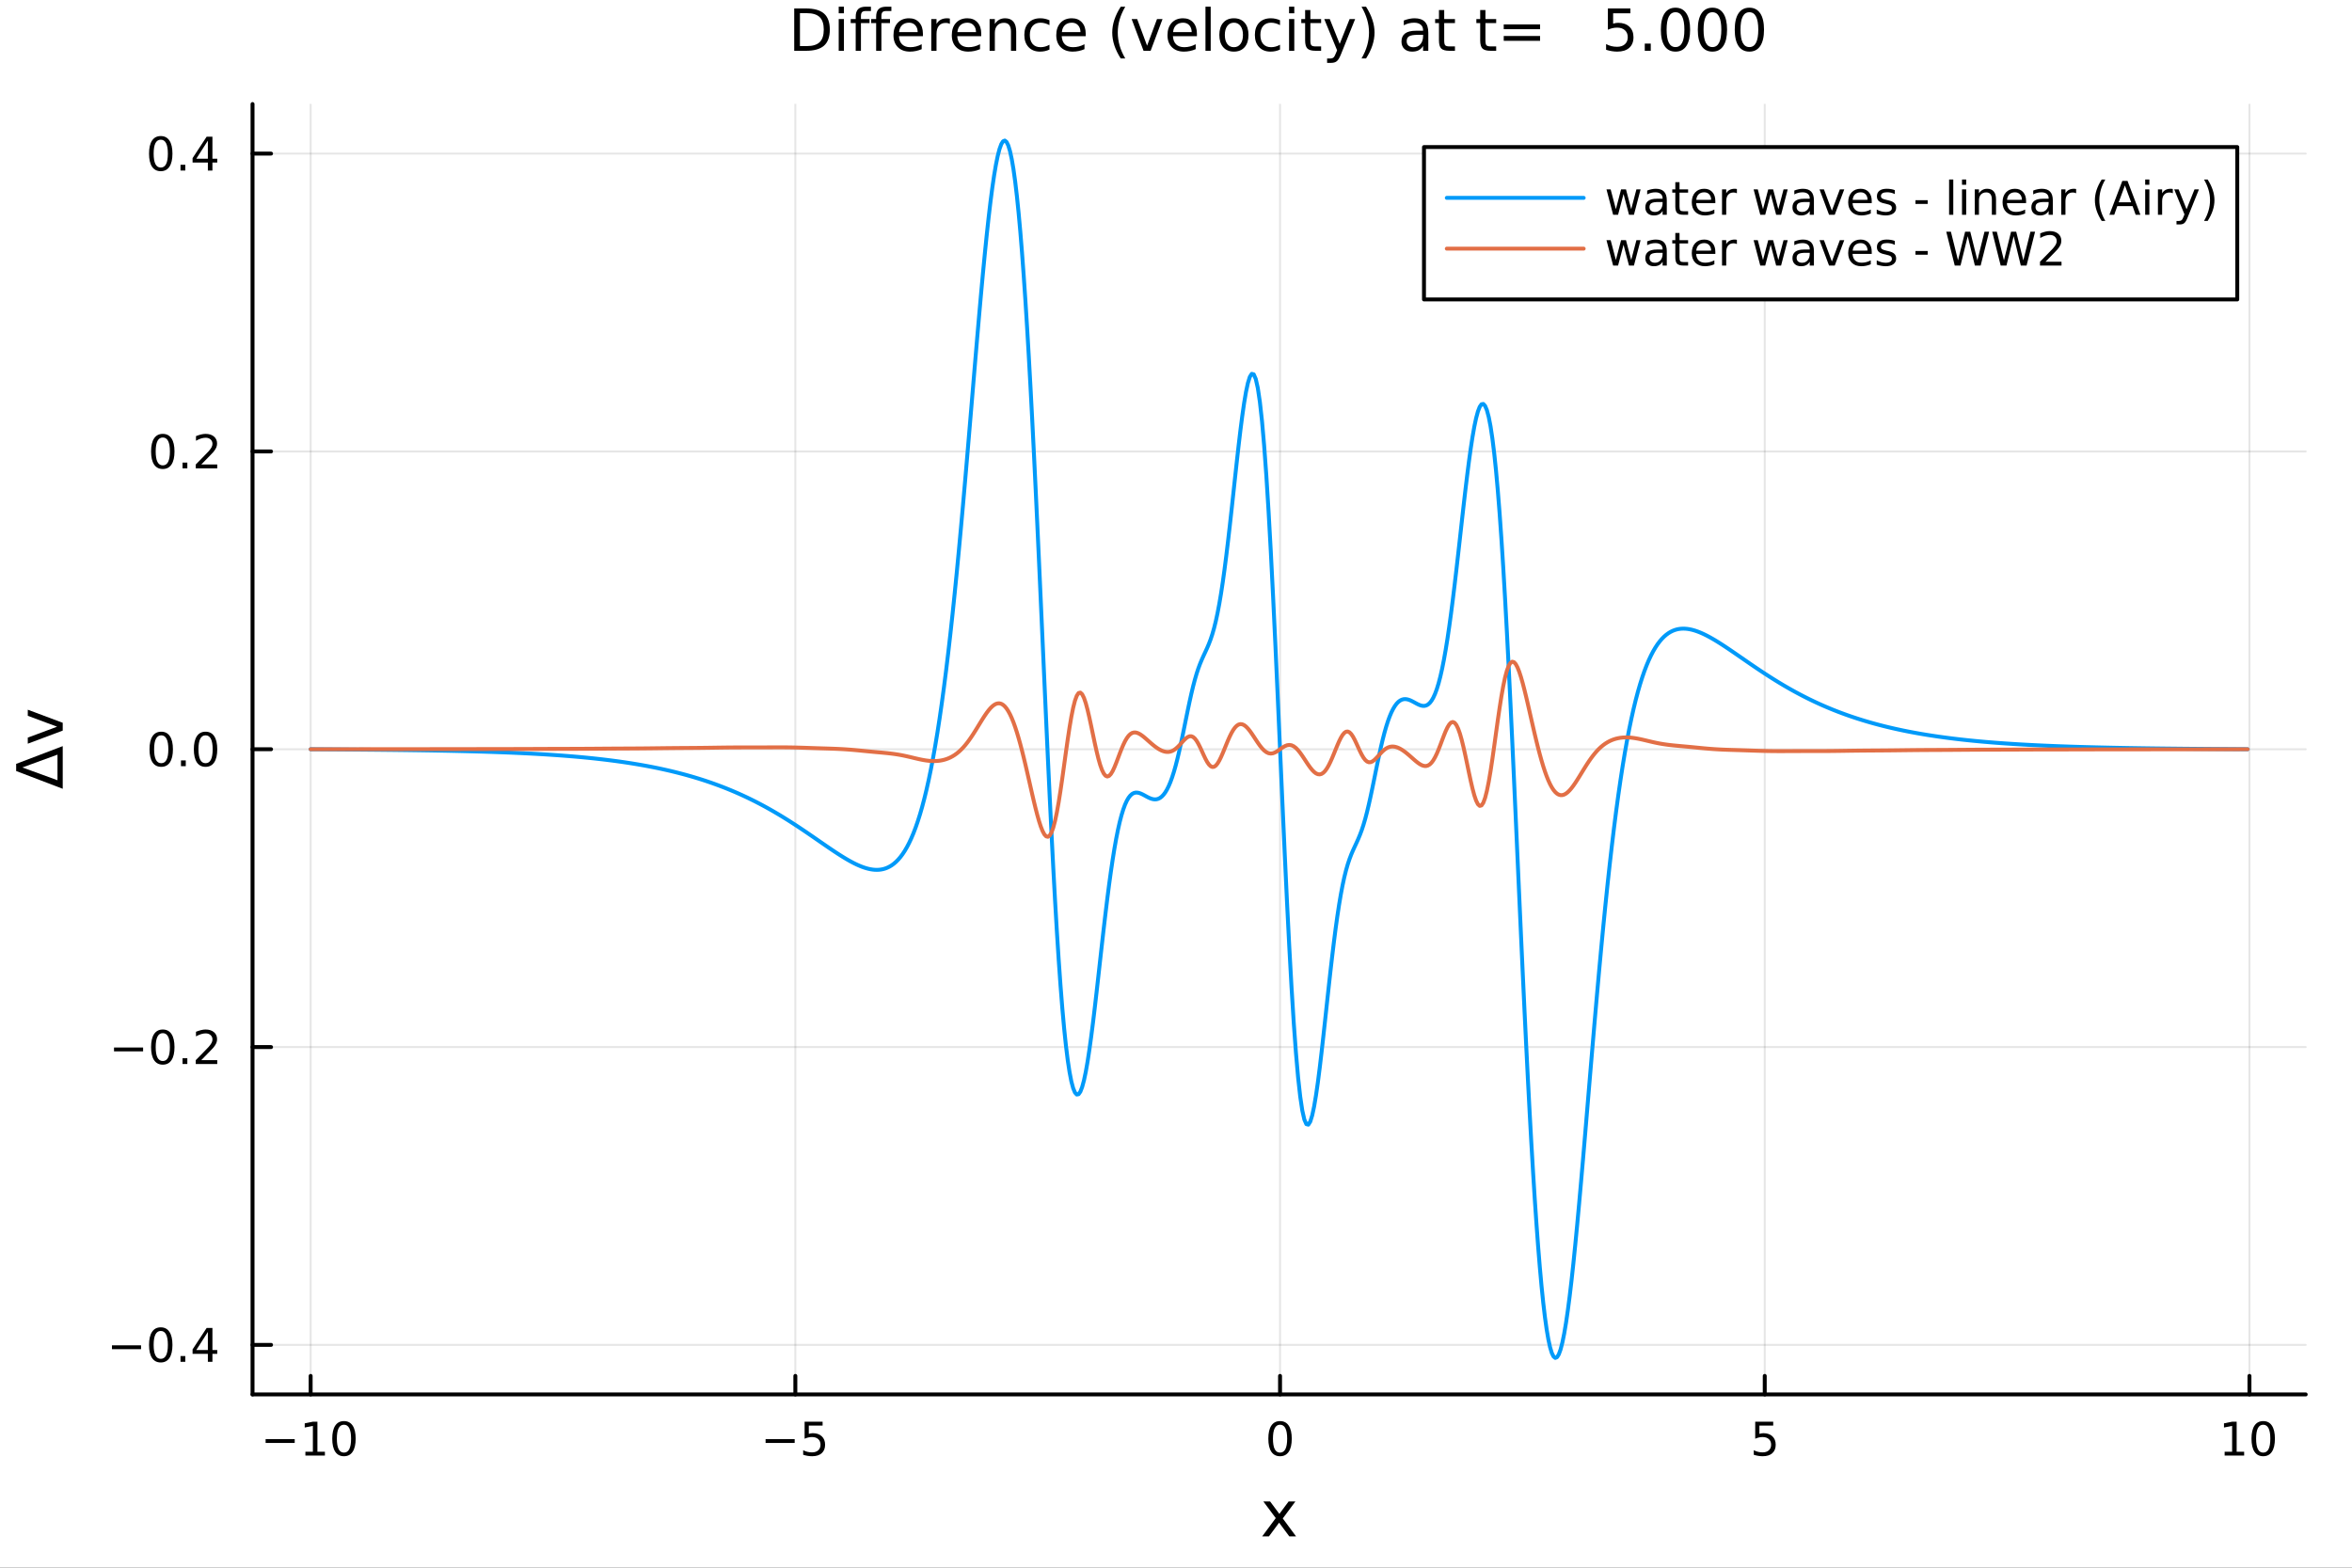 <?xml version="1.0" encoding="utf-8"?>
<svg xmlns="http://www.w3.org/2000/svg" xmlns:xlink="http://www.w3.org/1999/xlink" width="600" height="400" viewBox="0 0 2400 1600">
<rect x="0" y="0" width="2400" height="1600" fill="#333333" stroke="none"/>
<defs>
  <clipPath id="clip340">
    <rect x="0" y="0" width="2400" height="1600"/>
  </clipPath>
</defs>
<path clip-path="url(#clip340)" d="M0 1600 L2400 1600 L2400 0 L0 0  Z" fill="#ffffff" fill-rule="evenodd" fill-opacity="1"/>
<defs>
  <clipPath id="clip341">
    <rect x="480" y="0" width="1681" height="1600"/>
  </clipPath>
</defs>
<path clip-path="url(#clip340)" d="M257.69 1423.18 L2352.76 1423.18 L2352.76 106.192 L257.69 106.192  Z" fill="#ffffff" fill-rule="evenodd" fill-opacity="1"/>
<defs>
  <clipPath id="clip342">
    <rect x="257" y="106" width="2096" height="1318"/>
  </clipPath>
</defs>
<polyline clip-path="url(#clip342)" style="stroke:#000000; stroke-linecap:round; stroke-linejoin:round; stroke-width:2; stroke-opacity:0.1; fill:none" points="316.984,1423.18 316.984,106.192 "/>
<polyline clip-path="url(#clip342)" style="stroke:#000000; stroke-linecap:round; stroke-linejoin:round; stroke-width:2; stroke-opacity:0.1; fill:none" points="811.578,1423.18 811.578,106.192 "/>
<polyline clip-path="url(#clip342)" style="stroke:#000000; stroke-linecap:round; stroke-linejoin:round; stroke-width:2; stroke-opacity:0.1; fill:none" points="1306.17,1423.18 1306.17,106.192 "/>
<polyline clip-path="url(#clip342)" style="stroke:#000000; stroke-linecap:round; stroke-linejoin:round; stroke-width:2; stroke-opacity:0.1; fill:none" points="1800.76,1423.18 1800.76,106.192 "/>
<polyline clip-path="url(#clip342)" style="stroke:#000000; stroke-linecap:round; stroke-linejoin:round; stroke-width:2; stroke-opacity:0.1; fill:none" points="2295.36,1423.18 2295.36,106.192 "/>
<polyline clip-path="url(#clip342)" style="stroke:#000000; stroke-linecap:round; stroke-linejoin:round; stroke-width:2; stroke-opacity:0.1; fill:none" points="257.69,1372.6 2352.76,1372.6 "/>
<polyline clip-path="url(#clip342)" style="stroke:#000000; stroke-linecap:round; stroke-linejoin:round; stroke-width:2; stroke-opacity:0.1; fill:none" points="257.69,1068.65 2352.76,1068.65 "/>
<polyline clip-path="url(#clip342)" style="stroke:#000000; stroke-linecap:round; stroke-linejoin:round; stroke-width:2; stroke-opacity:0.1; fill:none" points="257.69,764.686 2352.76,764.686 "/>
<polyline clip-path="url(#clip342)" style="stroke:#000000; stroke-linecap:round; stroke-linejoin:round; stroke-width:2; stroke-opacity:0.1; fill:none" points="257.69,460.727 2352.76,460.727 "/>
<polyline clip-path="url(#clip342)" style="stroke:#000000; stroke-linecap:round; stroke-linejoin:round; stroke-width:2; stroke-opacity:0.1; fill:none" points="257.69,156.767 2352.76,156.767 "/>
<polyline clip-path="url(#clip340)" style="stroke:#000000; stroke-linecap:round; stroke-linejoin:round; stroke-width:4; stroke-opacity:1; fill:none" points="257.69,1423.18 2352.76,1423.18 "/>
<polyline clip-path="url(#clip340)" style="stroke:#000000; stroke-linecap:round; stroke-linejoin:round; stroke-width:4; stroke-opacity:1; fill:none" points="316.984,1423.18 316.984,1404.28 "/>
<polyline clip-path="url(#clip340)" style="stroke:#000000; stroke-linecap:round; stroke-linejoin:round; stroke-width:4; stroke-opacity:1; fill:none" points="811.578,1423.18 811.578,1404.28 "/>
<polyline clip-path="url(#clip340)" style="stroke:#000000; stroke-linecap:round; stroke-linejoin:round; stroke-width:4; stroke-opacity:1; fill:none" points="1306.17,1423.18 1306.17,1404.28 "/>
<polyline clip-path="url(#clip340)" style="stroke:#000000; stroke-linecap:round; stroke-linejoin:round; stroke-width:4; stroke-opacity:1; fill:none" points="1800.76,1423.18 1800.76,1404.28 "/>
<polyline clip-path="url(#clip340)" style="stroke:#000000; stroke-linecap:round; stroke-linejoin:round; stroke-width:4; stroke-opacity:1; fill:none" points="2295.36,1423.18 2295.36,1404.28 "/>
<path clip-path="url(#clip340)" d="M271.047 1468.75 L300.723 1468.75 L300.723 1472.69 L271.047 1472.69 L271.047 1468.75 Z" fill="#000000" fill-rule="nonzero" fill-opacity="1" /><path clip-path="url(#clip340)" d="M311.626 1481.64 L319.265 1481.64 L319.265 1455.28 L310.954 1456.95 L310.954 1452.69 L319.218 1451.02 L323.894 1451.02 L323.894 1481.64 L331.533 1481.64 L331.533 1485.58 L311.626 1485.58 L311.626 1481.64 Z" fill="#000000" fill-rule="nonzero" fill-opacity="1" /><path clip-path="url(#clip340)" d="M350.977 1454.1 Q347.366 1454.1 345.538 1457.66 Q343.732 1461.2 343.732 1468.33 Q343.732 1475.44 345.538 1479.01 Q347.366 1482.55 350.977 1482.55 Q354.612 1482.55 356.417 1479.01 Q358.246 1475.44 358.246 1468.33 Q358.246 1461.2 356.417 1457.66 Q354.612 1454.1 350.977 1454.1 M350.977 1450.39 Q356.787 1450.39 359.843 1455 Q362.922 1459.58 362.922 1468.33 Q362.922 1477.06 359.843 1481.67 Q356.787 1486.25 350.977 1486.25 Q345.167 1486.25 342.088 1481.67 Q339.033 1477.06 339.033 1468.33 Q339.033 1459.58 342.088 1455 Q345.167 1450.39 350.977 1450.39 Z" fill="#000000" fill-rule="nonzero" fill-opacity="1" /><path clip-path="url(#clip340)" d="M781.219 1468.75 L810.895 1468.75 L810.895 1472.69 L781.219 1472.69 L781.219 1468.75 Z" fill="#000000" fill-rule="nonzero" fill-opacity="1" /><path clip-path="url(#clip340)" d="M821.034 1451.02 L839.39 1451.02 L839.39 1454.96 L825.316 1454.96 L825.316 1463.43 Q826.334 1463.08 827.353 1462.92 Q828.371 1462.73 829.39 1462.73 Q835.177 1462.73 838.557 1465.9 Q841.936 1469.08 841.936 1474.49 Q841.936 1480.07 838.464 1483.17 Q834.992 1486.25 828.672 1486.25 Q826.496 1486.25 824.228 1485.88 Q821.983 1485.51 819.575 1484.77 L819.575 1480.07 Q821.659 1481.2 823.881 1481.76 Q826.103 1482.32 828.58 1482.32 Q832.584 1482.32 834.922 1480.21 Q837.26 1478.1 837.26 1474.49 Q837.26 1470.88 834.922 1468.77 Q832.584 1466.67 828.58 1466.67 Q826.705 1466.67 824.83 1467.08 Q822.978 1467.5 821.034 1468.38 L821.034 1451.02 Z" fill="#000000" fill-rule="nonzero" fill-opacity="1" /><path clip-path="url(#clip340)" d="M1306.17 1454.1 Q1302.56 1454.1 1300.73 1457.66 Q1298.93 1461.2 1298.93 1468.33 Q1298.93 1475.44 1300.73 1479.01 Q1302.56 1482.55 1306.17 1482.55 Q1309.8 1482.55 1311.61 1479.01 Q1313.44 1475.44 1313.44 1468.33 Q1313.44 1461.2 1311.61 1457.66 Q1309.8 1454.1 1306.17 1454.1 M1306.17 1450.39 Q1311.98 1450.39 1315.04 1455 Q1318.12 1459.58 1318.12 1468.33 Q1318.12 1477.06 1315.04 1481.67 Q1311.98 1486.25 1306.17 1486.25 Q1300.36 1486.25 1297.28 1481.67 Q1294.23 1477.06 1294.23 1468.33 Q1294.23 1459.58 1297.28 1455 Q1300.36 1450.39 1306.17 1450.39 Z" fill="#000000" fill-rule="nonzero" fill-opacity="1" /><path clip-path="url(#clip340)" d="M1791.04 1451.02 L1809.4 1451.02 L1809.4 1454.96 L1795.32 1454.96 L1795.32 1463.43 Q1796.34 1463.08 1797.36 1462.92 Q1798.38 1462.73 1799.4 1462.73 Q1805.19 1462.73 1808.56 1465.9 Q1811.94 1469.08 1811.94 1474.49 Q1811.94 1480.07 1808.47 1483.17 Q1805 1486.25 1798.68 1486.25 Q1796.5 1486.25 1794.24 1485.88 Q1791.99 1485.51 1789.58 1484.77 L1789.58 1480.07 Q1791.67 1481.2 1793.89 1481.76 Q1796.11 1482.32 1798.59 1482.32 Q1802.59 1482.32 1804.93 1480.21 Q1807.27 1478.1 1807.27 1474.49 Q1807.27 1470.88 1804.93 1468.77 Q1802.59 1466.67 1798.59 1466.67 Q1796.71 1466.67 1794.84 1467.08 Q1792.99 1467.5 1791.04 1468.38 L1791.04 1451.02 Z" fill="#000000" fill-rule="nonzero" fill-opacity="1" /><path clip-path="url(#clip340)" d="M2270.04 1481.64 L2277.68 1481.64 L2277.68 1455.28 L2269.37 1456.95 L2269.37 1452.69 L2277.64 1451.02 L2282.31 1451.02 L2282.31 1481.64 L2289.95 1481.64 L2289.95 1485.58 L2270.04 1485.58 L2270.04 1481.64 Z" fill="#000000" fill-rule="nonzero" fill-opacity="1" /><path clip-path="url(#clip340)" d="M2309.4 1454.1 Q2305.79 1454.1 2303.96 1457.66 Q2302.15 1461.2 2302.15 1468.33 Q2302.15 1475.44 2303.96 1479.01 Q2305.79 1482.55 2309.4 1482.55 Q2313.03 1482.55 2314.84 1479.01 Q2316.66 1475.44 2316.66 1468.33 Q2316.66 1461.2 2314.84 1457.66 Q2313.03 1454.1 2309.4 1454.1 M2309.4 1450.39 Q2315.21 1450.39 2318.26 1455 Q2321.34 1459.58 2321.34 1468.33 Q2321.34 1477.06 2318.26 1481.67 Q2315.21 1486.25 2309.4 1486.25 Q2303.59 1486.25 2300.51 1481.67 Q2297.45 1477.06 2297.45 1468.33 Q2297.45 1459.58 2300.51 1455 Q2303.59 1450.39 2309.4 1450.39 Z" fill="#000000" fill-rule="nonzero" fill-opacity="1" /><path clip-path="url(#clip340)" d="M1321.84 1532.4 L1308.95 1549.74 L1322.51 1568.04 L1315.6 1568.04 L1305.22 1554.04 L1294.85 1568.04 L1287.94 1568.04 L1301.79 1549.39 L1289.12 1532.4 L1296.02 1532.4 L1305.48 1545.1 L1314.93 1532.4 L1321.84 1532.4 Z" fill="#000000" fill-rule="nonzero" fill-opacity="1" /><polyline clip-path="url(#clip340)" style="stroke:#000000; stroke-linecap:round; stroke-linejoin:round; stroke-width:4; stroke-opacity:1; fill:none" points="257.69,1423.18 257.69,106.192 "/>
<polyline clip-path="url(#clip340)" style="stroke:#000000; stroke-linecap:round; stroke-linejoin:round; stroke-width:4; stroke-opacity:1; fill:none" points="257.69,1372.6 276.588,1372.6 "/>
<polyline clip-path="url(#clip340)" style="stroke:#000000; stroke-linecap:round; stroke-linejoin:round; stroke-width:4; stroke-opacity:1; fill:none" points="257.69,1068.65 276.588,1068.65 "/>
<polyline clip-path="url(#clip340)" style="stroke:#000000; stroke-linecap:round; stroke-linejoin:round; stroke-width:4; stroke-opacity:1; fill:none" points="257.69,764.686 276.588,764.686 "/>
<polyline clip-path="url(#clip340)" style="stroke:#000000; stroke-linecap:round; stroke-linejoin:round; stroke-width:4; stroke-opacity:1; fill:none" points="257.69,460.727 276.588,460.727 "/>
<polyline clip-path="url(#clip340)" style="stroke:#000000; stroke-linecap:round; stroke-linejoin:round; stroke-width:4; stroke-opacity:1; fill:none" points="257.69,156.767 276.588,156.767 "/>
<path clip-path="url(#clip340)" d="M114.26 1373.06 L143.936 1373.06 L143.936 1376.99 L114.26 1376.99 L114.26 1373.06 Z" fill="#000000" fill-rule="nonzero" fill-opacity="1" /><path clip-path="url(#clip340)" d="M164.028 1358.4 Q160.417 1358.4 158.589 1361.97 Q156.783 1365.51 156.783 1372.64 Q156.783 1379.75 158.589 1383.31 Q160.417 1386.85 164.028 1386.85 Q167.663 1386.85 169.468 1383.31 Q171.297 1379.75 171.297 1372.64 Q171.297 1365.51 169.468 1361.97 Q167.663 1358.4 164.028 1358.4 M164.028 1354.7 Q169.839 1354.7 172.894 1359.31 Q175.973 1363.89 175.973 1372.64 Q175.973 1381.37 172.894 1385.97 Q169.839 1390.56 164.028 1390.56 Q158.218 1390.56 155.14 1385.97 Q152.084 1381.37 152.084 1372.64 Q152.084 1363.89 155.14 1359.31 Q158.218 1354.7 164.028 1354.7 Z" fill="#000000" fill-rule="nonzero" fill-opacity="1" /><path clip-path="url(#clip340)" d="M184.19 1384 L189.075 1384 L189.075 1389.88 L184.19 1389.88 L184.19 1384 Z" fill="#000000" fill-rule="nonzero" fill-opacity="1" /><path clip-path="url(#clip340)" d="M212.107 1359.4 L200.301 1377.85 L212.107 1377.85 L212.107 1359.4 M210.88 1355.32 L216.76 1355.32 L216.76 1377.85 L221.69 1377.85 L221.69 1381.74 L216.76 1381.74 L216.76 1389.88 L212.107 1389.88 L212.107 1381.74 L196.505 1381.74 L196.505 1377.22 L210.88 1355.32 Z" fill="#000000" fill-rule="nonzero" fill-opacity="1" /><path clip-path="url(#clip340)" d="M116.343 1069.1 L146.019 1069.1 L146.019 1073.03 L116.343 1073.03 L116.343 1069.1 Z" fill="#000000" fill-rule="nonzero" fill-opacity="1" /><path clip-path="url(#clip340)" d="M166.112 1054.44 Q162.501 1054.44 160.672 1058.01 Q158.866 1061.55 158.866 1068.68 Q158.866 1075.79 160.672 1079.35 Q162.501 1082.89 166.112 1082.89 Q169.746 1082.89 171.552 1079.35 Q173.38 1075.79 173.38 1068.68 Q173.38 1061.55 171.552 1058.01 Q169.746 1054.44 166.112 1054.44 M166.112 1050.74 Q171.922 1050.74 174.977 1055.35 Q178.056 1059.93 178.056 1068.68 Q178.056 1077.41 174.977 1082.01 Q171.922 1086.6 166.112 1086.6 Q160.302 1086.6 157.223 1082.01 Q154.167 1077.41 154.167 1068.68 Q154.167 1059.93 157.223 1055.35 Q160.302 1050.74 166.112 1050.74 Z" fill="#000000" fill-rule="nonzero" fill-opacity="1" /><path clip-path="url(#clip340)" d="M186.274 1080.05 L191.158 1080.05 L191.158 1085.93 L186.274 1085.93 L186.274 1080.05 Z" fill="#000000" fill-rule="nonzero" fill-opacity="1" /><path clip-path="url(#clip340)" d="M205.371 1081.99 L221.69 1081.99 L221.69 1085.93 L199.746 1085.93 L199.746 1081.99 Q202.408 1079.24 206.991 1074.61 Q211.598 1069.95 212.778 1068.61 Q215.024 1066.09 215.903 1064.35 Q216.806 1062.59 216.806 1060.9 Q216.806 1058.15 214.861 1056.41 Q212.94 1054.68 209.838 1054.68 Q207.639 1054.68 205.186 1055.44 Q202.755 1056.2 199.977 1057.75 L199.977 1053.03 Q202.801 1051.9 205.255 1051.32 Q207.709 1050.74 209.746 1050.74 Q215.116 1050.74 218.311 1053.43 Q221.505 1056.11 221.505 1060.6 Q221.505 1062.73 220.695 1064.65 Q219.908 1066.55 217.801 1069.14 Q217.223 1069.81 214.121 1073.03 Q211.019 1076.23 205.371 1081.99 Z" fill="#000000" fill-rule="nonzero" fill-opacity="1" /><path clip-path="url(#clip340)" d="M164.515 750.485 Q160.903 750.485 159.075 754.049 Q157.269 757.591 157.269 764.721 Q157.269 771.827 159.075 775.392 Q160.903 778.934 164.515 778.934 Q168.149 778.934 169.954 775.392 Q171.783 771.827 171.783 764.721 Q171.783 757.591 169.954 754.049 Q168.149 750.485 164.515 750.485 M164.515 746.781 Q170.325 746.781 173.38 751.387 Q176.459 755.971 176.459 764.721 Q176.459 773.448 173.38 778.054 Q170.325 782.637 164.515 782.637 Q158.704 782.637 155.626 778.054 Q152.57 773.448 152.57 764.721 Q152.57 755.971 155.626 751.387 Q158.704 746.781 164.515 746.781 Z" fill="#000000" fill-rule="nonzero" fill-opacity="1" /><path clip-path="url(#clip340)" d="M184.676 776.086 L189.561 776.086 L189.561 781.966 L184.676 781.966 L184.676 776.086 Z" fill="#000000" fill-rule="nonzero" fill-opacity="1" /><path clip-path="url(#clip340)" d="M209.746 750.485 Q206.135 750.485 204.306 754.049 Q202.5 757.591 202.5 764.721 Q202.5 771.827 204.306 775.392 Q206.135 778.934 209.746 778.934 Q213.38 778.934 215.186 775.392 Q217.014 771.827 217.014 764.721 Q217.014 757.591 215.186 754.049 Q213.38 750.485 209.746 750.485 M209.746 746.781 Q215.556 746.781 218.611 751.387 Q221.69 755.971 221.69 764.721 Q221.69 773.448 218.611 778.054 Q215.556 782.637 209.746 782.637 Q203.936 782.637 200.857 778.054 Q197.801 773.448 197.801 764.721 Q197.801 755.971 200.857 751.387 Q203.936 746.781 209.746 746.781 Z" fill="#000000" fill-rule="nonzero" fill-opacity="1" /><path clip-path="url(#clip340)" d="M166.112 446.525 Q162.501 446.525 160.672 450.09 Q158.866 453.632 158.866 460.761 Q158.866 467.868 160.672 471.433 Q162.501 474.974 166.112 474.974 Q169.746 474.974 171.552 471.433 Q173.38 467.868 173.38 460.761 Q173.38 453.632 171.552 450.09 Q169.746 446.525 166.112 446.525 M166.112 442.822 Q171.922 442.822 174.977 447.428 Q178.056 452.011 178.056 460.761 Q178.056 469.488 174.977 474.095 Q171.922 478.678 166.112 478.678 Q160.302 478.678 157.223 474.095 Q154.167 469.488 154.167 460.761 Q154.167 452.011 157.223 447.428 Q160.302 442.822 166.112 442.822 Z" fill="#000000" fill-rule="nonzero" fill-opacity="1" /><path clip-path="url(#clip340)" d="M186.274 472.127 L191.158 472.127 L191.158 478.007 L186.274 478.007 L186.274 472.127 Z" fill="#000000" fill-rule="nonzero" fill-opacity="1" /><path clip-path="url(#clip340)" d="M205.371 474.072 L221.69 474.072 L221.69 478.007 L199.746 478.007 L199.746 474.072 Q202.408 471.317 206.991 466.687 Q211.598 462.035 212.778 460.692 Q215.024 458.169 215.903 456.433 Q216.806 454.673 216.806 452.984 Q216.806 450.229 214.861 448.493 Q212.94 446.757 209.838 446.757 Q207.639 446.757 205.186 447.521 Q202.755 448.285 199.977 449.836 L199.977 445.113 Q202.801 443.979 205.255 443.4 Q207.709 442.822 209.746 442.822 Q215.116 442.822 218.311 445.507 Q221.505 448.192 221.505 452.683 Q221.505 454.812 220.695 456.734 Q219.908 458.632 217.801 461.224 Q217.223 461.896 214.121 465.113 Q211.019 468.308 205.371 474.072 Z" fill="#000000" fill-rule="nonzero" fill-opacity="1" /><path clip-path="url(#clip340)" d="M164.028 142.566 Q160.417 142.566 158.589 146.131 Q156.783 149.673 156.783 156.802 Q156.783 163.909 158.589 167.473 Q160.417 171.015 164.028 171.015 Q167.663 171.015 169.468 167.473 Q171.297 163.909 171.297 156.802 Q171.297 149.673 169.468 146.131 Q167.663 142.566 164.028 142.566 M164.028 138.862 Q169.839 138.862 172.894 143.469 Q175.973 148.052 175.973 156.802 Q175.973 165.529 172.894 170.135 Q169.839 174.719 164.028 174.719 Q158.218 174.719 155.14 170.135 Q152.084 165.529 152.084 156.802 Q152.084 148.052 155.14 143.469 Q158.218 138.862 164.028 138.862 Z" fill="#000000" fill-rule="nonzero" fill-opacity="1" /><path clip-path="url(#clip340)" d="M184.19 168.168 L189.075 168.168 L189.075 174.047 L184.19 174.047 L184.19 168.168 Z" fill="#000000" fill-rule="nonzero" fill-opacity="1" /><path clip-path="url(#clip340)" d="M212.107 143.561 L200.301 162.01 L212.107 162.01 L212.107 143.561 M210.88 139.487 L216.76 139.487 L216.76 162.01 L221.69 162.01 L221.69 165.899 L216.76 165.899 L216.76 174.047 L212.107 174.047 L212.107 165.899 L196.505 165.899 L196.505 161.385 L210.88 139.487 Z" fill="#000000" fill-rule="nonzero" fill-opacity="1" /><path clip-path="url(#clip340)" d="M22.818 783.274 L58.657 796.324 L58.657 770.192 L22.818 783.274 M64.004 805.045 L16.484 786.902 L16.484 779.614 L64.004 761.503 L64.004 805.045 Z" fill="#000000" fill-rule="nonzero" fill-opacity="1" /><path clip-path="url(#clip340)" d="M28.356 759.021 L28.356 752.814 L58.275 741.674 L28.356 730.534 L28.356 724.327 L64.004 737.695 L64.004 745.653 L28.356 759.021 Z" fill="#000000" fill-rule="nonzero" fill-opacity="1" /><path clip-path="url(#clip340)" d="M816.279 13.443 L816.279 47.037 L823.339 47.037 Q832.28 47.037 836.418 42.986 Q840.584 38.935 840.584 30.197 Q840.584 21.516 836.418 17.494 Q832.28 13.443 823.339 13.443 L816.279 13.443 M810.434 8.64 L822.442 8.64 Q835 8.64 840.874 13.877 Q846.747 19.085 846.747 30.197 Q846.747 41.365 840.845 46.603 Q834.942 51.84 822.442 51.84 L810.434 51.84 L810.434 8.64 Z" fill="#000000" fill-rule="nonzero" fill-opacity="1" /><path clip-path="url(#clip340)" d="M855.833 19.433 L861.157 19.433 L861.157 51.84 L855.833 51.84 L855.833 19.433 M855.833 6.817 L861.157 6.817 L861.157 13.559 L855.833 13.559 L855.833 6.817 Z" fill="#000000" fill-rule="nonzero" fill-opacity="1" /><path clip-path="url(#clip340)" d="M888.703 6.817 L888.703 11.244 L883.611 11.244 Q880.746 11.244 879.618 12.402 Q878.518 13.559 878.518 16.568 L878.518 19.433 L887.285 19.433 L887.285 23.57 L878.518 23.57 L878.518 51.84 L873.165 51.84 L873.165 23.57 L868.073 23.57 L868.073 19.433 L873.165 19.433 L873.165 17.176 Q873.165 11.765 875.682 9.306 Q878.2 6.817 883.669 6.817 L888.703 6.817 Z" fill="#000000" fill-rule="nonzero" fill-opacity="1" /><path clip-path="url(#clip340)" d="M909.565 6.817 L909.565 11.244 L904.473 11.244 Q901.608 11.244 900.48 12.402 Q899.38 13.559 899.38 16.568 L899.38 19.433 L908.148 19.433 L908.148 23.57 L899.38 23.57 L899.38 51.84 L894.027 51.84 L894.027 23.57 L888.935 23.57 L888.935 19.433 L894.027 19.433 L894.027 17.176 Q894.027 11.765 896.545 9.306 Q899.062 6.817 904.531 6.817 L909.565 6.817 Z" fill="#000000" fill-rule="nonzero" fill-opacity="1" /><path clip-path="url(#clip340)" d="M941.741 34.305 L941.741 36.91 L917.262 36.91 Q917.609 42.407 920.561 45.301 Q923.541 48.165 928.836 48.165 Q931.903 48.165 934.768 47.413 Q937.661 46.661 940.497 45.156 L940.497 50.191 Q937.632 51.406 934.623 52.042 Q931.614 52.679 928.518 52.679 Q920.763 52.679 916.22 48.165 Q911.707 43.651 911.707 35.955 Q911.707 27.997 915.989 23.339 Q920.3 18.651 927.592 18.651 Q934.131 18.651 937.922 22.876 Q941.741 27.072 941.741 34.305 M936.417 32.743 Q936.359 28.374 933.958 25.77 Q931.585 23.165 927.65 23.165 Q923.194 23.165 920.503 25.683 Q917.841 28.2 917.436 32.772 L936.417 32.743 Z" fill="#000000" fill-rule="nonzero" fill-opacity="1" /><path clip-path="url(#clip340)" d="M969.258 24.41 Q968.361 23.889 967.291 23.657 Q966.249 23.397 964.976 23.397 Q960.462 23.397 958.032 26.348 Q955.63 29.271 955.63 34.768 L955.63 51.84 L950.277 51.84 L950.277 19.433 L955.63 19.433 L955.63 24.468 Q957.308 21.516 959.999 20.098 Q962.69 18.651 966.538 18.651 Q967.088 18.651 967.754 18.738 Q968.419 18.796 969.229 18.941 L969.258 24.41 Z" fill="#000000" fill-rule="nonzero" fill-opacity="1" /><path clip-path="url(#clip340)" d="M1001.26 34.305 L1001.26 36.91 L976.781 36.91 Q977.129 42.407 980.08 45.301 Q983.06 48.165 988.356 48.165 Q991.423 48.165 994.287 47.413 Q997.181 46.661 1000.02 45.156 L1000.02 50.191 Q997.152 51.406 994.143 52.042 Q991.133 52.679 988.037 52.679 Q980.283 52.679 975.74 48.165 Q971.226 43.651 971.226 35.955 Q971.226 27.997 975.508 23.339 Q979.82 18.651 987.111 18.651 Q993.651 18.651 997.441 22.876 Q1001.26 27.072 1001.26 34.305 M995.936 32.743 Q995.879 28.374 993.477 25.77 Q991.104 23.165 987.169 23.165 Q982.713 23.165 980.022 25.683 Q977.36 28.2 976.955 32.772 L995.936 32.743 Z" fill="#000000" fill-rule="nonzero" fill-opacity="1" /><path clip-path="url(#clip340)" d="M1036.94 32.28 L1036.94 51.84 L1031.61 51.84 L1031.61 32.453 Q1031.61 27.853 1029.82 25.567 Q1028.03 23.281 1024.44 23.281 Q1020.13 23.281 1017.64 26.03 Q1015.15 28.779 1015.15 33.524 L1015.15 51.84 L1009.8 51.84 L1009.8 19.433 L1015.15 19.433 L1015.15 24.468 Q1017.06 21.545 1019.63 20.098 Q1022.24 18.651 1025.62 18.651 Q1031.21 18.651 1034.07 22.124 Q1036.94 25.567 1036.94 32.28 Z" fill="#000000" fill-rule="nonzero" fill-opacity="1" /><path clip-path="url(#clip340)" d="M1070.88 20.677 L1070.88 25.654 Q1068.62 24.41 1066.34 23.802 Q1064.08 23.165 1061.76 23.165 Q1056.58 23.165 1053.72 26.464 Q1050.86 29.734 1050.86 35.665 Q1050.86 41.597 1053.72 44.896 Q1056.58 48.165 1061.76 48.165 Q1064.08 48.165 1066.34 47.558 Q1068.62 46.921 1070.88 45.677 L1070.88 50.596 Q1068.65 51.638 1066.25 52.158 Q1063.88 52.679 1061.18 52.679 Q1053.86 52.679 1049.55 48.078 Q1045.24 43.478 1045.24 35.665 Q1045.24 27.737 1049.58 23.194 Q1053.95 18.651 1061.53 18.651 Q1063.99 18.651 1066.34 19.172 Q1068.68 19.664 1070.88 20.677 Z" fill="#000000" fill-rule="nonzero" fill-opacity="1" /><path clip-path="url(#clip340)" d="M1107.86 34.305 L1107.86 36.91 L1083.38 36.91 Q1083.73 42.407 1086.68 45.301 Q1089.66 48.165 1094.95 48.165 Q1098.02 48.165 1100.88 47.413 Q1103.78 46.661 1106.61 45.156 L1106.61 50.191 Q1103.75 51.406 1100.74 52.042 Q1097.73 52.679 1094.63 52.679 Q1086.88 52.679 1082.34 48.165 Q1077.82 43.651 1077.82 35.955 Q1077.82 27.997 1082.11 23.339 Q1086.42 18.651 1093.71 18.651 Q1100.25 18.651 1104.04 22.876 Q1107.86 27.072 1107.86 34.305 M1102.53 32.743 Q1102.48 28.374 1100.07 25.77 Q1097.7 23.165 1093.77 23.165 Q1089.31 23.165 1086.62 25.683 Q1083.96 28.2 1083.55 32.772 L1102.53 32.743 Z" fill="#000000" fill-rule="nonzero" fill-opacity="1" /><path clip-path="url(#clip340)" d="M1148.22 6.875 Q1144.34 13.53 1142.46 20.04 Q1140.58 26.551 1140.58 33.235 Q1140.58 39.919 1142.46 46.487 Q1144.37 53.026 1148.22 59.653 L1143.59 59.653 Q1139.25 52.853 1137.08 46.285 Q1134.94 39.716 1134.94 33.235 Q1134.94 26.782 1137.08 20.243 Q1139.22 13.704 1143.59 6.875 L1148.22 6.875 Z" fill="#000000" fill-rule="nonzero" fill-opacity="1" /><path clip-path="url(#clip340)" d="M1154.73 19.433 L1160.37 19.433 L1170.5 46.632 L1180.63 19.433 L1186.27 19.433 L1174.12 51.84 L1166.88 51.84 L1154.73 19.433 Z" fill="#000000" fill-rule="nonzero" fill-opacity="1" /><path clip-path="url(#clip340)" d="M1221.34 34.305 L1221.34 36.91 L1196.86 36.91 Q1197.21 42.407 1200.16 45.301 Q1203.14 48.165 1208.44 48.165 Q1211.5 48.165 1214.37 47.413 Q1217.26 46.661 1220.1 45.156 L1220.1 50.191 Q1217.23 51.406 1214.22 52.042 Q1211.21 52.679 1208.12 52.679 Q1200.36 52.679 1195.82 48.165 Q1191.31 43.651 1191.31 35.955 Q1191.31 27.997 1195.59 23.339 Q1199.9 18.651 1207.19 18.651 Q1213.73 18.651 1217.52 22.876 Q1221.34 27.072 1221.34 34.305 M1216.02 32.743 Q1215.96 28.374 1213.56 25.77 Q1211.18 23.165 1207.25 23.165 Q1202.79 23.165 1200.1 25.683 Q1197.44 28.2 1197.03 32.772 L1216.02 32.743 Z" fill="#000000" fill-rule="nonzero" fill-opacity="1" /><path clip-path="url(#clip340)" d="M1230.08 6.817 L1235.4 6.817 L1235.4 51.84 L1230.08 51.84 L1230.08 6.817 Z" fill="#000000" fill-rule="nonzero" fill-opacity="1" /><path clip-path="url(#clip340)" d="M1259.1 23.165 Q1254.82 23.165 1252.33 26.522 Q1249.84 29.849 1249.84 35.665 Q1249.84 41.481 1252.3 44.838 Q1254.79 48.165 1259.1 48.165 Q1263.35 48.165 1265.84 44.809 Q1268.33 41.452 1268.33 35.665 Q1268.33 29.907 1265.84 26.551 Q1263.35 23.165 1259.1 23.165 M1259.1 18.651 Q1266.04 18.651 1270.01 23.165 Q1273.97 27.679 1273.97 35.665 Q1273.97 43.623 1270.01 48.165 Q1266.04 52.679 1259.1 52.679 Q1252.13 52.679 1248.16 48.165 Q1244.23 43.623 1244.23 35.665 Q1244.23 27.679 1248.16 23.165 Q1252.13 18.651 1259.1 18.651 Z" fill="#000000" fill-rule="nonzero" fill-opacity="1" /><path clip-path="url(#clip340)" d="M1306.12 20.677 L1306.12 25.654 Q1303.86 24.41 1301.58 23.802 Q1299.32 23.165 1297.01 23.165 Q1291.83 23.165 1288.96 26.464 Q1286.1 29.734 1286.1 35.665 Q1286.1 41.597 1288.96 44.896 Q1291.83 48.165 1297.01 48.165 Q1299.32 48.165 1301.58 47.558 Q1303.86 46.921 1306.12 45.677 L1306.12 50.596 Q1303.89 51.638 1301.49 52.158 Q1299.12 52.679 1296.43 52.679 Q1289.11 52.679 1284.79 48.078 Q1280.48 43.478 1280.48 35.665 Q1280.48 27.737 1284.82 23.194 Q1289.19 18.651 1296.77 18.651 Q1299.23 18.651 1301.58 19.172 Q1303.92 19.664 1306.12 20.677 Z" fill="#000000" fill-rule="nonzero" fill-opacity="1" /><path clip-path="url(#clip340)" d="M1315.38 19.433 L1320.7 19.433 L1320.7 51.84 L1315.38 51.84 L1315.38 19.433 M1315.38 6.817 L1320.7 6.817 L1320.7 13.559 L1315.38 13.559 L1315.38 6.817 Z" fill="#000000" fill-rule="nonzero" fill-opacity="1" /><path clip-path="url(#clip340)" d="M1337.11 10.231 L1337.11 19.433 L1348.08 19.433 L1348.08 23.57 L1337.11 23.57 L1337.11 41.163 Q1337.11 45.127 1338.18 46.255 Q1339.28 47.384 1342.61 47.384 L1348.08 47.384 L1348.08 51.84 L1342.61 51.84 Q1336.44 51.84 1334.1 49.554 Q1331.76 47.239 1331.76 41.163 L1331.76 23.57 L1327.85 23.57 L1327.85 19.433 L1331.76 19.433 L1331.76 10.231 L1337.11 10.231 Z" fill="#000000" fill-rule="nonzero" fill-opacity="1" /><path clip-path="url(#clip340)" d="M1368.56 54.849 Q1366.3 60.636 1364.16 62.401 Q1362.02 64.166 1358.43 64.166 L1354.18 64.166 L1354.18 59.71 L1357.31 59.71 Q1359.51 59.71 1360.72 58.669 Q1361.94 57.627 1363.41 53.75 L1364.37 51.319 L1351.26 19.433 L1356.9 19.433 L1367.03 44.78 L1377.16 19.433 L1382.8 19.433 L1368.56 54.849 Z" fill="#000000" fill-rule="nonzero" fill-opacity="1" /><path clip-path="url(#clip340)" d="M1389.31 6.875 L1393.94 6.875 Q1398.28 13.704 1400.42 20.243 Q1402.59 26.782 1402.59 33.235 Q1402.59 39.716 1400.42 46.285 Q1398.28 52.853 1393.94 59.653 L1389.31 59.653 Q1393.16 53.026 1395.04 46.487 Q1396.95 39.919 1396.95 33.235 Q1396.95 26.551 1395.04 20.04 Q1393.16 13.53 1389.31 6.875 Z" fill="#000000" fill-rule="nonzero" fill-opacity="1" /><path clip-path="url(#clip340)" d="M1446.83 35.55 Q1440.38 35.55 1437.89 37.025 Q1435.4 38.501 1435.4 42.06 Q1435.4 44.896 1437.25 46.574 Q1439.13 48.223 1442.35 48.223 Q1446.77 48.223 1449.44 45.098 Q1452.13 41.944 1452.13 36.736 L1452.13 35.55 L1446.83 35.55 M1457.45 33.35 L1457.45 51.84 L1452.13 51.84 L1452.13 46.921 Q1450.3 49.872 1447.58 51.29 Q1444.86 52.679 1440.93 52.679 Q1435.95 52.679 1433 49.901 Q1430.08 47.095 1430.08 42.407 Q1430.08 36.938 1433.72 34.161 Q1437.4 31.383 1444.66 31.383 L1452.13 31.383 L1452.13 30.862 Q1452.13 27.187 1449.7 25.191 Q1447.29 23.165 1442.92 23.165 Q1440.15 23.165 1437.51 23.831 Q1434.88 24.496 1432.45 25.827 L1432.45 20.909 Q1435.37 19.78 1438.12 19.23 Q1440.87 18.651 1443.47 18.651 Q1450.51 18.651 1453.98 22.297 Q1457.45 25.943 1457.45 33.35 Z" fill="#000000" fill-rule="nonzero" fill-opacity="1" /><path clip-path="url(#clip340)" d="M1473.68 10.231 L1473.68 19.433 L1484.65 19.433 L1484.65 23.57 L1473.68 23.57 L1473.68 41.163 Q1473.68 45.127 1474.75 46.255 Q1475.85 47.384 1479.18 47.384 L1484.65 47.384 L1484.65 51.84 L1479.18 51.84 Q1473.02 51.84 1470.67 49.554 Q1468.33 47.239 1468.33 41.163 L1468.33 23.57 L1464.42 23.57 L1464.42 19.433 L1468.33 19.433 L1468.33 10.231 L1473.68 10.231 Z" fill="#000000" fill-rule="nonzero" fill-opacity="1" /><path clip-path="url(#clip340)" d="M1515.75 10.231 L1515.75 19.433 L1526.72 19.433 L1526.72 23.57 L1515.75 23.57 L1515.75 41.163 Q1515.75 45.127 1516.82 46.255 Q1517.92 47.384 1521.25 47.384 L1526.72 47.384 L1526.72 51.84 L1521.25 51.84 Q1515.09 51.84 1512.75 49.554 Q1510.4 47.239 1510.4 41.163 L1510.4 23.57 L1506.5 23.57 L1506.5 19.433 L1510.4 19.433 L1510.4 10.231 L1515.75 10.231 Z" fill="#000000" fill-rule="nonzero" fill-opacity="1" /><path clip-path="url(#clip340)" d="M1534.42 24.93 L1571.51 24.93 L1571.51 29.791 L1534.42 29.791 L1534.42 24.93 M1534.42 36.736 L1571.51 36.736 L1571.51 41.655 L1534.42 41.655 L1534.42 36.736 Z" fill="#000000" fill-rule="nonzero" fill-opacity="1" /><path clip-path="url(#clip340)" d="M1640.7 8.64 L1663.64 8.64 L1663.64 13.559 L1646.05 13.559 L1646.05 24.149 Q1647.32 23.715 1648.6 23.513 Q1649.87 23.281 1651.14 23.281 Q1658.38 23.281 1662.6 27.245 Q1666.82 31.209 1666.82 37.98 Q1666.82 44.953 1662.48 48.831 Q1658.14 52.679 1650.24 52.679 Q1647.52 52.679 1644.69 52.216 Q1641.88 51.753 1638.87 50.827 L1638.87 44.953 Q1641.48 46.371 1644.25 47.066 Q1647.03 47.76 1650.13 47.76 Q1655.13 47.76 1658.06 45.127 Q1660.98 42.494 1660.98 37.98 Q1660.98 33.466 1658.06 30.833 Q1655.13 28.2 1650.13 28.2 Q1647.78 28.2 1645.44 28.721 Q1643.13 29.242 1640.7 30.341 L1640.7 8.64 Z" fill="#000000" fill-rule="nonzero" fill-opacity="1" /><path clip-path="url(#clip340)" d="M1678.34 44.49 L1684.45 44.49 L1684.45 51.84 L1678.34 51.84 L1678.34 44.49 Z" fill="#000000" fill-rule="nonzero" fill-opacity="1" /><path clip-path="url(#clip340)" d="M1709.68 12.488 Q1705.16 12.488 1702.88 16.944 Q1700.62 21.371 1700.62 30.283 Q1700.62 39.166 1702.88 43.623 Q1705.16 48.05 1709.68 48.05 Q1714.22 48.05 1716.48 43.623 Q1718.76 39.166 1718.76 30.283 Q1718.76 21.371 1716.48 16.944 Q1714.22 12.488 1709.68 12.488 M1709.68 7.859 Q1716.94 7.859 1720.76 13.617 Q1724.61 19.346 1724.61 30.283 Q1724.61 41.192 1720.76 46.95 Q1716.94 52.679 1709.68 52.679 Q1702.41 52.679 1698.57 46.95 Q1694.75 41.192 1694.75 30.283 Q1694.75 19.346 1698.57 13.617 Q1702.41 7.859 1709.68 7.859 Z" fill="#000000" fill-rule="nonzero" fill-opacity="1" /><path clip-path="url(#clip340)" d="M1747.38 12.488 Q1742.87 12.488 1740.58 16.944 Q1738.32 21.371 1738.32 30.283 Q1738.32 39.166 1740.58 43.623 Q1742.87 48.05 1747.38 48.05 Q1751.92 48.05 1754.18 43.623 Q1756.46 39.166 1756.46 30.283 Q1756.46 21.371 1754.18 16.944 Q1751.92 12.488 1747.38 12.488 M1747.38 7.859 Q1754.64 7.859 1758.46 13.617 Q1762.31 19.346 1762.31 30.283 Q1762.31 41.192 1758.46 46.95 Q1754.64 52.679 1747.38 52.679 Q1740.12 52.679 1736.27 46.95 Q1732.45 41.192 1732.45 30.283 Q1732.45 19.346 1736.27 13.617 Q1740.12 7.859 1747.38 7.859 Z" fill="#000000" fill-rule="nonzero" fill-opacity="1" /><path clip-path="url(#clip340)" d="M1785.08 12.488 Q1780.57 12.488 1778.28 16.944 Q1776.02 21.371 1776.02 30.283 Q1776.02 39.166 1778.28 43.623 Q1780.57 48.05 1785.08 48.05 Q1789.62 48.05 1791.88 43.623 Q1794.17 39.166 1794.17 30.283 Q1794.17 21.371 1791.88 16.944 Q1789.62 12.488 1785.08 12.488 M1785.08 7.859 Q1792.34 7.859 1796.16 13.617 Q1800.01 19.346 1800.01 30.283 Q1800.01 41.192 1796.16 46.95 Q1792.34 52.679 1785.08 52.679 Q1777.82 52.679 1773.97 46.95 Q1770.15 41.192 1770.15 30.283 Q1770.15 19.346 1773.97 13.617 Q1777.82 7.859 1785.08 7.859 Z" fill="#000000" fill-rule="nonzero" fill-opacity="1" /><polyline clip-path="url(#clip342)" style="stroke:#009af9; stroke-linecap:round; stroke-linejoin:round; stroke-width:4; stroke-opacity:1; fill:none" points="316.984,764.686 318.88,764.7 320.775,764.713 322.671,764.727 324.566,764.74 326.461,764.754 328.357,764.767 330.252,764.781 332.147,764.795 334.043,764.809 335.938,764.822 337.834,764.836 339.729,764.85 341.624,764.864 343.52,764.879 345.415,764.893 347.311,764.907 349.206,764.922 351.102,764.937 352.997,764.951 354.893,764.966 356.788,764.981 358.684,764.997 360.579,765.012 362.475,765.028 364.37,765.044 366.266,765.06 368.161,765.076 370.057,765.092 371.953,765.109 373.848,765.126 375.744,765.143 377.64,765.16 379.536,765.178 381.431,765.196 383.327,765.214 385.223,765.232 387.119,765.251 389.015,765.27 390.91,765.289 392.806,765.309 394.702,765.329 396.598,765.349 398.494,765.37 400.39,765.391 402.286,765.413 404.183,765.435 406.079,765.457 407.975,765.48 409.871,765.503 411.767,765.526 413.664,765.55 415.56,765.575 417.456,765.6 419.353,765.625 421.249,765.651 423.146,765.678 425.042,765.705 426.939,765.732 428.836,765.76 430.732,765.789 432.629,765.818 434.526,765.848 436.423,765.878 438.32,765.909 440.217,765.941 442.114,765.973 444.011,766.006 445.908,766.04 447.805,766.075 449.703,766.11 451.6,766.146 453.497,766.182 455.395,766.22 457.292,766.258 459.19,766.297 461.088,766.337 462.986,766.378 464.883,766.42 466.781,766.462 468.679,766.506 470.578,766.55 472.476,766.596 474.374,766.642 476.272,766.689 478.171,766.738 480.069,766.787 481.968,766.838 483.867,766.889 485.766,766.942 487.665,766.996 489.564,767.051 491.463,767.107 493.362,767.165 495.261,767.223 497.161,767.283 499.06,767.345 500.96,767.407 502.86,767.471 504.76,767.537 506.66,767.603 508.56,767.672 510.461,767.741 512.361,767.813 514.262,767.886 516.162,767.96 518.063,768.036 519.964,768.114 521.865,768.193 523.767,768.274 525.668,768.357 527.57,768.442 529.472,768.528 531.374,768.617 533.276,768.707 535.178,768.799 537.081,768.893 538.983,768.99 540.886,769.088 542.789,769.188 544.692,769.291 546.596,769.396 548.499,769.503 550.403,769.612 552.307,769.724 554.211,769.838 556.116,769.955 558.02,770.074 559.925,770.195 561.83,770.32 563.736,770.447 565.641,770.576 567.547,770.708 569.453,770.844 571.359,770.982 573.266,771.123 575.173,771.267 577.08,771.414 578.987,771.564 580.895,771.717 582.803,771.873 584.711,772.033 586.619,772.196 588.528,772.363 590.437,772.533 592.346,772.707 594.256,772.884 596.166,773.065 598.077,773.25 599.987,773.439 601.898,773.631 603.81,773.828 605.722,774.028 607.634,774.233 609.546,774.442 611.459,774.656 613.372,774.874 615.286,775.096 617.2,775.323 619.115,775.555 621.03,775.791 622.945,776.032 624.861,776.278 626.777,776.529 628.694,776.786 630.611,777.047 632.528,777.314 634.446,777.587 636.365,777.864 638.284,778.148 640.204,778.437 642.124,778.732 644.044,779.033 645.965,779.34 647.887,779.654 649.809,779.973 651.732,780.299 653.656,780.632 655.58,780.971 657.504,781.317 659.43,781.669 661.355,782.029 663.282,782.396 665.209,782.771 667.137,783.152 669.065,783.541 670.995,783.938 672.925,784.343 674.855,784.756 676.787,785.176 678.719,785.605 680.651,786.043 682.585,786.488 684.52,786.943 686.455,787.406 688.391,787.879 690.328,788.36 692.265,788.851 694.204,789.351 696.143,789.861 698.084,790.38 700.025,790.91 701.967,791.449 703.91,791.999 705.855,792.559 707.8,793.13 709.746,793.712 711.693,794.304 713.641,794.908 715.59,795.523 717.541,796.15 719.492,796.788 721.445,797.438 723.398,798.1 725.353,798.774 727.309,799.46 729.267,800.159 731.225,800.871 733.185,801.596 735.146,802.334 737.108,803.085 739.072,803.849 741.037,804.628 743.003,805.42 744.971,806.226 746.94,807.046 748.911,807.88 750.883,808.729 752.857,809.593 754.832,810.472 756.809,811.365 758.787,812.274 760.767,813.198 762.749,814.137 764.732,815.092 766.717,816.063 768.703,817.049 770.692,818.051 772.682,819.07 774.674,820.104 776.668,821.155 778.664,822.222 780.662,823.305 782.662,824.404 784.664,825.52 786.667,826.652 788.673,827.8 790.681,828.964 792.691,830.145 794.704,831.342 796.718,832.554 798.735,833.782 800.754,835.026 802.775,836.285 804.799,837.56 806.826,838.848 808.854,840.152 810.885,841.469 812.919,842.799 814.955,844.143 816.994,845.499 819.036,846.867 821.08,848.246 823.127,849.635 825.177,851.033 827.23,852.44 829.286,853.854 831.344,855.274 833.406,856.699 835.47,858.128 837.538,859.558 839.609,860.989 841.683,862.419 843.76,863.845 845.84,865.266 847.924,866.679 850.011,868.081 852.102,869.471 854.196,870.845 856.293,872.199 858.394,873.532 860.498,874.838 862.607,876.114 864.718,877.356 866.834,878.56 868.953,879.719 871.076,880.829 873.203,881.884 875.334,882.878 877.468,883.804 879.607,884.655 881.749,885.423 883.895,886.1 886.045,886.676 888.2,887.143 890.358,887.49 892.52,887.706 894.686,887.779 896.856,887.696 899.031,887.443 901.209,887.006 903.39,886.369 905.576,885.515 907.766,884.426 909.959,883.083 912.156,881.465 914.357,879.55 916.56,877.316 918.768,874.736 920.978,871.786 923.192,868.436 925.408,864.659 927.627,860.422 929.848,855.694 932.071,850.442 934.297,844.629 936.523,838.221 938.751,831.18 940.979,823.468 943.208,815.047 945.437,805.88 947.665,795.929 949.892,785.159 952.116,773.535 954.339,761.027 956.558,747.606 958.773,733.25 960.984,717.943 963.189,701.675 965.388,684.444 967.58,666.259 969.764,647.139 971.939,627.114 974.104,606.229 976.259,584.54 978.402,562.12 980.533,539.053 982.65,515.44 984.754,491.393 986.844,467.04 988.918,442.517 990.977,417.972 993.019,393.558 995.046,369.438 997.055,345.773 999.048,322.728 1001.02,300.466 1002.98,279.147 1004.93,258.924 1006.85,239.942 1008.76,222.341 1010.66,206.247 1012.54,191.777 1014.4,179.037 1016.25,168.122 1018.09,159.115 1019.91,152.089 1021.73,147.105 1023.53,144.216 1025.32,143.465 1027.1,144.886 1028.87,148.505 1030.64,154.341 1032.39,162.405 1034.15,172.704 1035.89,185.235 1037.63,199.993 1039.37,216.962 1041.11,236.122 1042.84,257.445 1044.57,280.895 1046.31,306.423 1048.04,333.971 1049.78,363.467 1051.52,394.822 1053.26,427.929 1055.01,462.658 1056.77,498.853 1058.53,536.33 1060.3,574.874 1062.07,614.235 1063.86,654.13 1065.65,694.24 1067.45,734.216 1069.26,773.688 1071.08,812.27 1072.91,849.576 1074.74,885.235 1076.58,918.908 1078.42,950.3 1080.27,979.176 1082.12,1005.36 1083.97,1028.76 1085.82,1049.32 1087.67,1067.04 1089.52,1081.96 1091.37,1094.15 1093.21,1103.68 1095.06,1110.63 1096.9,1115.08 1098.74,1117.1 1100.58,1116.77 1102.42,1114.18 1104.26,1109.42 1106.1,1102.62 1107.94,1093.93 1109.77,1083.5 1111.61,1071.52 1113.44,1058.23 1115.28,1043.83 1117.11,1028.58 1118.94,1012.72 1120.77,996.471 1122.59,980.084 1124.42,963.772 1126.25,947.741 1128.07,932.174 1129.89,917.234 1131.71,903.061 1133.53,889.77 1135.35,877.452 1137.16,866.172 1138.97,855.972 1140.78,846.874 1142.59,838.876 1144.4,831.959 1146.21,826.089 1148.01,821.214 1149.81,817.276 1151.61,814.202 1153.41,811.916 1155.2,810.334 1157,809.371 1158.79,808.938 1160.58,808.949 1162.37,809.317 1164.15,809.956 1165.94,810.786 1167.72,811.728 1169.5,812.708 1171.28,813.656 1173.06,814.505 1174.83,815.194 1176.61,815.665 1178.38,815.865 1180.16,815.744 1181.93,815.256 1183.7,814.357 1185.47,813.007 1187.24,811.166 1189.01,808.796 1190.77,805.857 1192.54,802.314 1194.31,798.134 1196.08,793.288 1197.85,787.761 1199.62,781.553 1201.39,774.686 1203.16,767.211 1204.94,759.207 1206.72,750.789 1208.5,742.096 1210.28,733.296 1212.07,724.567 1213.86,716.091 1215.65,708.038 1217.44,700.545 1219.24,693.713 1221.03,687.587 1222.82,682.155 1224.62,677.348 1226.41,673.042 1228.2,669.075 1229.99,665.251 1231.77,661.359 1233.55,657.185 1235.32,652.525 1237.1,647.192 1238.87,641.024 1240.64,633.889 1242.4,625.688 1244.17,616.356 1245.94,605.865 1247.71,594.217 1249.48,581.453 1251.25,567.646 1253.03,552.9 1254.82,537.356 1256.61,521.184 1258.41,504.586 1260.22,487.797 1262.05,471.082 1263.89,454.738 1265.74,439.09 1267.62,424.494 1269.51,411.333 1271.42,400.015 1273.36,390.974 1275.32,384.66 1277.31,381.539 1279.33,382.08 1281.38,386.749 1283.47,395.987 1285.59,410.195 1287.75,429.704 1289.94,454.741 1292.18,485.39 1294.44,521.551 1296.74,562.897 1299.07,608.848 1301.43,658.555 1303.79,710.928 1306.17,764.686 1308.55,818.444 1310.92,870.817 1313.27,920.524 1315.6,966.474 1317.9,1007.82 1320.16,1043.98 1322.4,1074.63 1324.59,1099.67 1326.75,1119.18 1328.87,1133.38 1330.96,1142.62 1333.01,1147.29 1335.03,1147.83 1337.02,1144.71 1338.98,1138.4 1340.92,1129.36 1342.83,1118.04 1344.73,1104.88 1346.6,1090.28 1348.45,1074.63 1350.29,1058.29 1352.12,1041.58 1353.93,1024.79 1355.73,1008.19 1357.52,992.016 1359.31,976.472 1361.09,961.726 1362.86,947.919 1364.63,935.155 1366.4,923.507 1368.17,913.016 1369.94,903.684 1371.7,895.483 1373.47,888.348 1375.24,882.18 1377.02,876.847 1378.79,872.187 1380.57,868.013 1382.36,864.121 1384.14,860.297 1385.93,856.33 1387.72,852.024 1389.52,847.217 1391.31,841.785 1393.11,835.659 1394.9,828.826 1396.69,821.334 1398.48,813.281 1400.27,804.805 1402.06,796.076 1403.84,787.276 1405.62,778.583 1407.4,770.165 1409.18,762.161 1410.95,754.686 1412.72,747.819 1414.49,741.611 1416.26,736.084 1418.03,731.238 1419.8,727.057 1421.57,723.515 1423.34,720.576 1425.1,718.206 1426.87,716.365 1428.64,715.015 1430.41,714.116 1432.19,713.628 1433.96,713.507 1435.73,713.707 1437.51,714.178 1439.28,714.867 1441.06,715.716 1442.84,716.664 1444.62,717.644 1446.41,718.586 1448.19,719.416 1449.98,720.055 1451.76,720.423 1453.55,720.434 1455.35,720.001 1457.14,719.038 1458.93,717.456 1460.73,715.17 1462.53,712.096 1464.33,708.158 1466.14,703.283 1467.94,697.413 1469.75,690.496 1471.56,682.498 1473.37,673.4 1475.18,663.2 1477,651.92 1478.81,639.602 1480.63,626.311 1482.45,612.138 1484.27,597.198 1486.1,581.631 1487.92,565.6 1489.75,549.288 1491.57,532.901 1493.4,516.657 1495.23,500.789 1497.07,485.537 1498.9,471.144 1500.73,457.847 1502.57,445.877 1504.4,435.446 1506.24,426.748 1508.08,419.95 1509.92,415.195 1511.76,412.603 1513.6,412.274 1515.44,414.294 1517.28,418.74 1519.13,425.69 1520.98,435.22 1522.82,447.41 1524.67,462.334 1526.52,480.055 1528.37,500.611 1530.23,524.007 1532.07,550.196 1533.92,579.072 1535.76,610.464 1537.6,644.137 1539.43,679.796 1541.26,717.102 1543.08,755.684 1544.89,795.156 1546.69,835.132 1548.48,875.242 1550.27,915.137 1552.04,954.498 1553.81,993.042 1555.57,1030.52 1557.33,1066.71 1559.08,1101.44 1560.82,1134.55 1562.56,1165.9 1564.3,1195.4 1566.03,1222.95 1567.77,1248.48 1569.5,1271.93 1571.24,1293.25 1572.97,1312.41 1574.71,1329.38 1576.45,1344.14 1578.2,1356.67 1579.95,1366.97 1581.7,1375.03 1583.47,1380.87 1585.24,1384.49 1587.02,1385.91 1588.81,1385.16 1590.61,1382.27 1592.43,1377.28 1594.25,1370.26 1596.09,1361.25 1597.94,1350.34 1599.8,1337.6 1601.68,1323.13 1603.58,1307.03 1605.49,1289.43 1607.41,1270.45 1609.36,1250.22 1611.32,1228.91 1613.29,1206.64 1615.29,1183.6 1617.3,1159.93 1619.32,1135.81 1621.36,1111.4 1623.42,1086.85 1625.5,1062.33 1627.59,1037.98 1629.69,1013.93 1631.81,990.319 1633.94,967.252 1636.08,944.832 1638.24,923.143 1640.4,902.258 1642.58,882.233 1644.76,863.113 1646.95,844.928 1649.15,827.697 1651.36,811.429 1653.57,796.122 1655.78,781.766 1658,768.345 1660.22,755.837 1662.45,744.213 1664.68,733.443 1666.9,723.492 1669.13,714.325 1671.36,705.904 1673.59,698.192 1675.82,691.151 1678.04,684.743 1680.27,678.93 1682.49,673.678 1684.71,668.95 1686.93,664.713 1689.15,660.936 1691.36,657.586 1693.57,654.636 1695.78,652.056 1697.98,649.822 1700.19,647.907 1702.38,646.289 1704.58,644.946 1706.77,643.857 1708.95,643.003 1711.13,642.366 1713.31,641.929 1715.48,641.676 1717.66,641.593 1719.82,641.666 1721.98,641.881 1724.14,642.229 1726.3,642.696 1728.45,643.272 1730.59,643.949 1732.73,644.717 1734.87,645.568 1737.01,646.494 1739.14,647.488 1741.27,648.543 1743.39,649.653 1745.51,650.812 1747.62,652.016 1749.73,653.258 1751.84,654.534 1753.95,655.84 1756.05,657.173 1758.15,658.527 1760.24,659.901 1762.33,661.291 1764.42,662.693 1766.5,664.106 1768.58,665.527 1770.66,666.953 1772.73,668.383 1774.8,669.814 1776.87,671.244 1778.94,672.673 1781,674.098 1783.06,675.518 1785.11,676.932 1787.16,678.339 1789.21,679.737 1791.26,681.126 1793.31,682.505 1795.35,683.873 1797.39,685.229 1799.42,686.572 1801.46,687.903 1803.49,689.22 1805.52,690.524 1807.54,691.812 1809.57,693.087 1811.59,694.346 1813.61,695.59 1815.62,696.818 1817.64,698.03 1819.65,699.227 1821.66,700.408 1823.67,701.572 1825.67,702.72 1827.68,703.852 1829.68,704.968 1831.68,706.067 1833.68,707.15 1835.67,708.217 1837.67,709.268 1839.66,710.302 1841.65,711.321 1843.64,712.323 1845.62,713.309 1847.61,714.28 1849.59,715.235 1851.57,716.174 1853.55,717.098 1855.53,718.007 1857.51,718.9 1859.48,719.779 1861.46,720.643 1863.43,721.492 1865.4,722.326 1867.37,723.146 1869.34,723.952 1871.3,724.744 1873.27,725.523 1875.23,726.287 1877.2,727.038 1879.16,727.776 1881.12,728.501 1883.07,729.213 1885.03,729.912 1886.99,730.598 1888.94,731.272 1890.9,731.934 1892.85,732.584 1894.8,733.222 1896.75,733.849 1898.7,734.464 1900.65,735.068 1902.6,735.66 1904.54,736.242 1906.49,736.813 1908.43,737.373 1910.37,737.923 1912.32,738.462 1914.26,738.992 1916.2,739.511 1918.14,740.021 1920.08,740.521 1922.01,741.012 1923.95,741.493 1925.89,741.966 1927.82,742.429 1929.76,742.884 1931.69,743.329 1933.62,743.767 1935.55,744.196 1937.49,744.616 1939.42,745.029 1941.35,745.434 1943.28,745.831 1945.2,746.22 1947.13,746.601 1949.06,746.976 1950.99,747.343 1952.91,747.702 1954.84,748.055 1956.76,748.401 1958.69,748.74 1960.61,749.073 1962.53,749.399 1964.45,749.718 1966.38,750.032 1968.3,750.339 1970.22,750.64 1972.14,750.935 1974.06,751.224 1975.98,751.508 1977.9,751.785 1979.81,752.058 1981.73,752.325 1983.65,752.586 1985.56,752.843 1987.48,753.094 1989.4,753.34 1991.31,753.581 1993.23,753.817 1995.14,754.049 1997.06,754.276 1998.97,754.498 2000.88,754.716 2002.8,754.93 2004.71,755.139 2006.62,755.344 2008.53,755.544 2010.44,755.741 2012.35,755.933 2014.26,756.122 2016.18,756.307 2018.09,756.488 2019.99,756.665 2021.9,756.839 2023.81,757.009 2025.72,757.176 2027.63,757.339 2029.54,757.499 2031.45,757.655 2033.35,757.808 2035.26,757.958 2037.17,758.105 2039.08,758.249 2040.98,758.39 2042.89,758.528 2044.79,758.664 2046.7,758.796 2048.61,758.925 2050.51,759.052 2052.42,759.177 2054.32,759.298 2056.23,759.417 2058.13,759.534 2060.03,759.648 2061.94,759.76 2063.84,759.869 2065.75,759.976 2067.65,760.081 2069.55,760.184 2071.46,760.284 2073.36,760.382 2075.26,760.479 2077.16,760.573 2079.07,760.665 2080.97,760.755 2082.87,760.844 2084.77,760.93 2086.67,761.015 2088.57,761.098 2090.48,761.179 2092.38,761.258 2094.28,761.336 2096.18,761.412 2098.08,761.486 2099.98,761.559 2101.88,761.631 2103.78,761.7 2105.68,761.769 2107.58,761.835 2109.48,761.901 2111.38,761.965 2113.28,762.027 2115.18,762.089 2117.08,762.149 2118.98,762.207 2120.88,762.265 2122.78,762.321 2124.68,762.376 2126.58,762.43 2128.47,762.483 2130.37,762.534 2132.27,762.585 2134.17,762.634 2136.07,762.683 2137.97,762.73 2139.87,762.776 2141.76,762.822 2143.66,762.866 2145.56,762.91 2147.46,762.952 2149.36,762.994 2151.25,763.035 2153.15,763.075 2155.05,763.114 2156.95,763.152 2158.84,763.189 2160.74,763.226 2162.64,763.262 2164.54,763.297 2166.43,763.332 2168.33,763.365 2170.23,763.399 2172.12,763.431 2174.02,763.463 2175.92,763.494 2177.82,763.524 2179.71,763.554 2181.61,763.583 2183.51,763.612 2185.4,763.64 2187.3,763.667 2189.2,763.694 2191.09,763.721 2192.99,763.747 2194.89,763.772 2196.78,763.797 2198.68,763.822 2200.57,763.846 2202.47,763.869 2204.37,763.892 2206.26,763.915 2208.16,763.937 2210.05,763.959 2211.95,763.981 2213.85,764.002 2215.74,764.022 2217.64,764.043 2219.54,764.063 2221.43,764.083 2223.33,764.102 2225.22,764.121 2227.12,764.14 2229.01,764.158 2230.91,764.176 2232.81,764.194 2234.7,764.212 2236.6,764.229 2238.49,764.246 2240.39,764.263 2242.28,764.28 2244.18,764.296 2246.08,764.312 2247.97,764.328 2249.87,764.344 2251.76,764.36 2253.66,764.375 2255.55,764.391 2257.45,764.406 2259.34,764.421 2261.24,764.435 2263.14,764.45 2265.03,764.465 2266.93,764.479 2268.82,764.493 2270.72,764.508 2272.61,764.522 2274.51,764.536 2276.4,764.55 2278.3,764.563 2280.19,764.577 2282.09,764.591 2283.98,764.605 2285.88,764.618 2287.78,764.632 2289.67,764.645 2291.57,764.659 2293.46,764.672 "/>
<polyline clip-path="url(#clip342)" style="stroke:#e26f46; stroke-linecap:round; stroke-linejoin:round; stroke-width:4; stroke-opacity:1; fill:none" points="316.984,764.686 318.88,764.685 320.775,764.685 322.671,764.684 324.566,764.683 326.461,764.682 328.357,764.681 330.252,764.681 332.147,764.68 334.043,764.679 335.938,764.678 337.834,764.676 339.729,764.675 341.624,764.674 343.52,764.673 345.415,764.671 347.311,764.67 349.206,764.668 351.102,764.667 352.997,764.665 354.893,764.664 356.788,764.662 358.684,764.66 360.579,764.658 362.475,764.657 364.37,764.655 366.266,764.654 368.161,764.652 370.057,764.651 371.953,764.649 373.848,764.648 375.744,764.647 377.64,764.646 379.536,764.645 381.431,764.644 383.327,764.643 385.223,764.643 387.119,764.642 389.015,764.641 390.91,764.641 392.806,764.64 394.702,764.639 396.598,764.638 398.494,764.637 400.39,764.636 402.286,764.635 404.183,764.634 406.079,764.632 407.975,764.63 409.871,764.628 411.767,764.626 413.664,764.624 415.56,764.621 417.456,764.619 419.353,764.616 421.249,764.613 423.146,764.61 425.042,764.607 426.939,764.605 428.836,764.602 430.732,764.599 432.629,764.597 434.526,764.594 436.423,764.592 438.32,764.59 440.217,764.588 442.114,764.587 444.011,764.585 445.908,764.584 447.805,764.583 449.703,764.582 451.6,764.581 453.497,764.58 455.395,764.578 457.292,764.577 459.19,764.576 461.088,764.574 462.986,764.573 464.883,764.571 466.781,764.568 468.679,764.566 470.578,764.563 472.476,764.559 474.374,764.556 476.272,764.552 478.171,764.548 480.069,764.543 481.968,764.538 483.867,764.533 485.766,764.529 487.665,764.524 489.564,764.519 491.463,764.514 493.362,764.509 495.261,764.505 497.161,764.501 499.06,764.497 500.96,764.493 502.86,764.49 504.76,764.487 506.66,764.484 508.56,764.482 510.461,764.479 512.361,764.477 514.262,764.475 516.162,764.473 518.063,764.47 519.964,764.468 521.865,764.465 523.767,764.462 525.668,764.458 527.57,764.454 529.472,764.45 531.374,764.445 533.276,764.44 535.178,764.433 537.081,764.427 538.983,764.42 540.886,764.412 542.789,764.404 544.692,764.396 546.596,764.388 548.499,764.379 550.403,764.371 552.307,764.362 554.211,764.354 556.116,764.346 558.02,764.338 559.925,764.331 561.83,764.324 563.736,764.317 565.641,764.311 567.547,764.306 569.453,764.3 571.359,764.296 573.266,764.291 575.173,764.286 577.08,764.281 578.987,764.277 580.895,764.272 582.803,764.266 584.711,764.26 586.619,764.254 588.528,764.247 590.437,764.239 592.346,764.23 594.256,764.221 596.166,764.21 598.077,764.199 599.987,764.187 601.898,764.174 603.81,764.161 605.722,764.147 607.634,764.133 609.546,764.118 611.459,764.104 613.372,764.089 615.286,764.075 617.2,764.061 619.115,764.047 621.03,764.034 622.945,764.022 624.861,764.01 626.777,763.999 628.694,763.988 630.611,763.978 632.528,763.969 634.446,763.959 636.365,763.95 638.284,763.942 640.204,763.932 642.124,763.923 644.044,763.913 645.965,763.903 647.887,763.891 649.809,763.879 651.732,763.865 653.656,763.85 655.58,763.834 657.504,763.817 659.43,763.798 661.355,763.779 663.282,763.758 665.209,763.736 667.137,763.713 669.065,763.69 670.995,763.667 672.925,763.643 674.855,763.62 676.787,763.597 678.719,763.575 680.651,763.554 682.585,763.533 684.52,763.514 686.455,763.496 688.391,763.479 690.328,763.463 692.265,763.448 694.204,763.434 696.143,763.421 698.084,763.408 700.025,763.395 701.967,763.383 703.91,763.37 705.855,763.356 707.8,763.342 709.746,763.326 711.693,763.309 713.641,763.29 715.59,763.27 717.541,763.248 719.492,763.224 721.445,763.199 723.398,763.172 725.353,763.145 727.309,763.116 729.267,763.087 731.225,763.058 733.185,763.029 735.146,763.001 737.108,762.974 739.072,762.949 741.037,762.926 743.003,762.905 744.971,762.887 746.94,762.871 748.911,762.858 750.883,762.848 752.857,762.84 754.832,762.835 756.809,762.832 758.787,762.831 760.767,762.831 762.749,762.831 764.732,762.832 766.717,762.833 768.703,762.834 770.692,762.833 772.682,762.831 774.674,762.828 776.668,762.823 778.664,762.816 780.662,762.808 782.662,762.799 784.664,762.79 786.667,762.78 788.673,762.77 790.681,762.762 792.691,762.756 794.704,762.753 796.718,762.754 798.735,762.759 800.754,762.769 802.775,762.786 804.799,762.808 806.826,762.837 808.854,762.873 810.885,762.915 812.919,762.963 814.955,763.017 816.994,763.076 819.036,763.139 821.08,763.205 823.127,763.274 825.177,763.344 827.23,763.415 829.286,763.485 831.344,763.555 833.406,763.622 835.47,763.689 837.538,763.753 839.609,763.817 841.683,763.88 843.76,763.943 845.84,764.008 847.924,764.076 850.011,764.149 852.102,764.228 854.196,764.315 856.293,764.411 858.394,764.518 860.498,764.637 862.607,764.769 864.718,764.914 866.834,765.072 868.953,765.242 871.076,765.423 873.203,765.615 875.334,765.815 877.468,766.021 879.607,766.231 881.749,766.443 883.895,766.654 886.045,766.864 888.2,767.07 890.358,767.272 892.52,767.47 894.686,767.666 896.856,767.86 899.031,768.055 901.209,768.255 903.39,768.464 905.576,768.686 907.766,768.926 909.959,769.188 912.156,769.478 914.357,769.797 916.56,770.15 918.768,770.538 920.978,770.96 923.192,771.416 925.408,771.9 927.627,772.408 929.848,772.933 932.071,773.466 934.297,773.996 936.523,774.513 938.751,775.005 940.979,775.459 943.208,775.862 945.437,776.204 947.665,776.473 949.892,776.658 952.116,776.749 954.339,776.738 956.558,776.615 958.773,776.372 960.984,776.001 963.189,775.494 965.388,774.84 967.58,774.029 969.764,773.052 971.939,771.896 974.104,770.552 976.259,769.008 978.402,767.257 980.533,765.293 982.65,763.115 984.754,760.724 986.844,758.13 988.918,755.349 990.977,752.401 993.019,749.315 995.046,746.128 997.055,742.881 999.048,739.621 1001.02,736.398 1002.98,733.267 1004.93,730.283 1006.85,727.5 1008.76,724.975 1010.66,722.758 1012.54,720.898 1014.4,719.44 1016.25,718.423 1018.09,717.881 1019.91,717.842 1021.73,718.329 1023.53,719.36 1025.32,720.944 1027.1,723.089 1028.87,725.795 1030.64,729.056 1032.39,732.864 1034.15,737.204 1035.89,742.056 1037.63,747.397 1039.37,753.198 1041.11,759.424 1042.84,766.035 1044.57,772.984 1046.31,780.216 1048.04,787.669 1049.78,795.268 1051.52,802.931 1053.26,810.559 1055.01,818.041 1056.77,825.249 1058.53,832.039 1060.3,838.249 1062.07,843.701 1063.86,848.206 1065.65,851.562 1067.45,853.57 1069.26,854.038 1071.08,852.799 1072.91,849.724 1074.74,844.742 1076.58,837.852 1078.42,829.142 1080.27,818.791 1082.12,807.073 1083.97,794.347 1085.82,781.04 1087.67,767.623 1089.52,754.588 1091.37,742.413 1093.21,731.541 1095.06,722.35 1096.9,715.137 1098.74,710.105 1100.58,707.352 1102.42,706.878 1104.26,708.579 1106.1,712.268 1107.94,717.683 1109.77,724.504 1111.61,732.371 1113.44,740.9 1115.28,749.703 1117.11,758.402 1118.94,766.641 1120.77,774.103 1122.59,780.519 1124.42,785.678 1126.25,789.435 1128.07,791.712 1129.89,792.506 1131.71,791.884 1133.53,789.979 1135.35,786.981 1137.16,783.126 1138.97,778.677 1140.78,773.909 1142.59,769.086 1144.4,764.448 1146.21,760.193 1148.01,756.469 1149.81,753.374 1151.61,750.953 1153.41,749.209 1155.2,748.108 1157,747.595 1158.79,747.595 1160.58,748.031 1162.37,748.823 1164.15,749.895 1165.94,751.177 1167.72,752.608 1169.5,754.132 1171.28,755.703 1173.06,757.281 1174.83,758.83 1176.61,760.323 1178.38,761.732 1180.16,763.034 1181.93,764.209 1183.7,765.236 1185.47,766.094 1187.24,766.764 1189.01,767.221 1190.77,767.443 1192.54,767.403 1194.31,767.079 1196.08,766.45 1197.85,765.505 1199.62,764.25 1201.39,762.708 1203.16,760.929 1204.94,758.993 1206.72,757.006 1208.5,755.104 1210.28,753.438 1212.07,752.17 1213.86,751.455 1215.65,751.425 1217.44,752.172 1219.24,753.735 1221.03,756.085 1222.82,759.128 1224.62,762.701 1226.41,766.591 1228.2,770.545 1229.99,774.301 1231.77,777.602 1233.55,780.225 1235.32,781.994 1237.1,782.794 1238.87,782.578 1240.64,781.361 1242.4,779.22 1244.17,776.278 1245.94,772.696 1247.71,768.658 1249.48,764.355 1251.25,759.978 1253.03,755.705 1254.82,751.698 1256.61,748.092 1258.41,744.998 1260.22,742.499 1262.05,740.653 1263.89,739.491 1265.74,739.02 1267.62,739.228 1269.51,740.08 1271.42,741.527 1273.36,743.501 1275.32,745.923 1277.31,748.697 1279.33,751.714 1281.38,754.856 1283.47,757.991 1285.59,760.98 1287.75,763.68 1289.94,765.951 1292.18,767.667 1294.44,768.73 1296.74,769.087 1299.07,768.746 1301.43,767.786 1303.79,766.361 1306.17,764.686 1308.55,763.011 1310.92,761.586 1313.27,760.626 1315.6,760.285 1317.9,760.642 1320.16,761.705 1322.4,763.421 1324.59,765.692 1326.75,768.392 1328.87,771.381 1330.96,774.516 1333.01,777.658 1335.03,780.675 1337.02,783.449 1338.98,785.87 1340.92,787.845 1342.83,789.292 1344.73,790.144 1346.6,790.352 1348.45,789.881 1350.29,788.719 1352.12,786.873 1353.93,784.374 1355.73,781.28 1357.52,777.674 1359.31,773.667 1361.09,769.394 1362.86,765.017 1364.63,760.714 1366.4,756.675 1368.17,753.094 1369.94,750.152 1371.7,748.011 1373.47,746.794 1375.24,746.578 1377.02,747.378 1378.79,749.147 1380.57,751.77 1382.36,755.071 1384.14,758.827 1385.93,762.781 1387.72,766.671 1389.52,770.244 1391.31,773.287 1393.11,775.637 1394.9,777.2 1396.69,777.947 1398.48,777.917 1400.27,777.202 1402.06,775.934 1403.84,774.268 1405.62,772.366 1407.4,770.379 1409.18,768.443 1410.95,766.664 1412.72,765.122 1414.49,763.867 1416.26,762.922 1418.03,762.293 1419.8,761.969 1421.57,761.929 1423.34,762.151 1425.1,762.608 1426.87,763.278 1428.64,764.136 1430.41,765.163 1432.19,766.338 1433.96,767.64 1435.73,769.049 1437.51,770.542 1439.28,772.091 1441.06,773.669 1442.84,775.24 1444.62,776.764 1446.41,778.195 1448.19,779.477 1449.98,780.549 1451.76,781.341 1453.55,781.777 1455.35,781.777 1457.14,781.263 1458.93,780.163 1460.73,778.419 1462.53,775.998 1464.33,772.903 1466.14,769.179 1467.94,764.924 1469.75,760.286 1471.56,755.463 1473.37,750.695 1475.18,746.246 1477,742.391 1478.81,739.393 1480.63,737.488 1482.45,736.866 1484.27,737.66 1486.1,739.937 1487.92,743.694 1489.75,748.853 1491.57,755.269 1493.4,762.731 1495.23,770.97 1497.07,779.669 1498.9,788.472 1500.73,797.001 1502.57,804.868 1504.4,811.689 1506.24,817.104 1508.08,820.793 1509.92,822.494 1511.76,822.02 1513.6,819.267 1515.44,814.235 1517.28,807.022 1519.13,797.831 1520.98,786.959 1522.82,774.784 1524.67,761.749 1526.52,748.332 1528.37,735.025 1530.23,722.299 1532.07,710.581 1533.92,700.23 1535.76,691.52 1537.6,684.63 1539.43,679.648 1541.26,676.573 1543.08,675.334 1544.89,675.802 1546.69,677.81 1548.48,681.166 1550.27,685.67 1552.04,691.123 1553.81,697.333 1555.57,704.123 1557.33,711.331 1559.08,718.813 1560.82,726.441 1562.56,734.104 1564.3,741.703 1566.03,749.156 1567.77,756.388 1569.5,763.337 1571.24,769.948 1572.97,776.174 1574.71,781.975 1576.45,787.316 1578.2,792.168 1579.95,796.508 1581.7,800.316 1583.47,803.577 1585.24,806.283 1587.02,808.427 1588.81,810.012 1590.61,811.043 1592.43,811.53 1594.25,811.491 1596.09,810.949 1597.94,809.932 1599.8,808.474 1601.68,806.614 1603.58,804.397 1605.49,801.872 1607.41,799.089 1609.36,796.105 1611.32,792.974 1613.29,789.751 1615.29,786.491 1617.3,783.243 1619.32,780.057 1621.36,776.971 1623.42,774.023 1625.5,771.242 1627.59,768.648 1629.69,766.257 1631.81,764.079 1633.94,762.115 1636.08,760.364 1638.24,758.82 1640.4,757.476 1642.58,756.32 1644.76,755.343 1646.95,754.532 1649.15,753.878 1651.36,753.371 1653.57,753 1655.78,752.757 1658,752.634 1660.22,752.623 1662.45,752.714 1664.68,752.899 1666.9,753.168 1669.13,753.51 1671.36,753.913 1673.59,754.367 1675.82,754.859 1678.04,755.375 1680.27,755.906 1682.49,756.439 1684.71,756.964 1686.93,757.472 1689.15,757.956 1691.36,758.412 1693.57,758.834 1695.78,759.222 1697.98,759.575 1700.19,759.894 1702.38,760.184 1704.58,760.446 1706.77,760.686 1708.95,760.908 1711.13,761.116 1713.31,761.317 1715.48,761.512 1717.66,761.706 1719.82,761.902 1721.98,762.1 1724.14,762.302 1726.3,762.508 1728.45,762.718 1730.59,762.929 1732.73,763.141 1734.87,763.351 1737.01,763.557 1739.14,763.757 1741.27,763.948 1743.39,764.13 1745.51,764.3 1747.62,764.458 1749.73,764.603 1751.84,764.735 1753.95,764.854 1756.05,764.961 1758.15,765.057 1760.24,765.144 1762.33,765.223 1764.42,765.296 1766.5,765.364 1768.58,765.429 1770.66,765.492 1772.73,765.555 1774.8,765.619 1776.87,765.683 1778.94,765.749 1781,765.817 1783.06,765.887 1785.11,765.957 1787.16,766.028 1789.21,766.098 1791.26,766.167 1793.31,766.233 1795.35,766.296 1797.39,766.355 1799.42,766.409 1801.46,766.457 1803.49,766.499 1805.52,766.535 1807.54,766.564 1809.57,766.586 1811.59,766.603 1813.61,766.613 1815.62,766.618 1817.64,766.619 1819.65,766.616 1821.66,766.61 1823.67,766.602 1825.67,766.592 1827.68,766.582 1829.68,766.573 1831.68,766.563 1833.68,766.555 1835.67,766.549 1837.67,766.544 1839.66,766.541 1841.65,766.539 1843.64,766.538 1845.62,766.539 1847.61,766.539 1849.59,766.541 1851.57,766.541 1853.55,766.541 1855.53,766.54 1857.51,766.537 1859.48,766.532 1861.46,766.524 1863.43,766.514 1865.4,766.501 1867.37,766.485 1869.34,766.467 1871.3,766.446 1873.27,766.423 1875.23,766.398 1877.2,766.371 1879.16,766.343 1881.12,766.314 1883.07,766.285 1885.03,766.256 1886.99,766.227 1888.94,766.199 1890.9,766.173 1892.85,766.148 1894.8,766.124 1896.75,766.102 1898.7,766.082 1900.65,766.063 1902.6,766.046 1904.54,766.03 1906.49,766.016 1908.43,766.002 1910.37,765.989 1912.32,765.976 1914.26,765.964 1916.2,765.951 1918.14,765.938 1920.08,765.924 1922.01,765.909 1923.95,765.893 1925.89,765.876 1927.82,765.858 1929.76,765.839 1931.69,765.818 1933.62,765.797 1935.55,765.775 1937.49,765.752 1939.42,765.728 1941.35,765.705 1943.28,765.682 1945.2,765.659 1947.13,765.636 1949.06,765.614 1950.99,765.593 1952.91,765.574 1954.84,765.555 1956.76,765.538 1958.69,765.522 1960.61,765.507 1962.53,765.493 1964.45,765.481 1966.38,765.469 1968.3,765.459 1970.22,765.449 1972.14,765.44 1974.06,765.43 1975.98,765.422 1977.9,765.413 1979.81,765.403 1981.73,765.394 1983.65,765.384 1985.56,765.373 1987.48,765.362 1989.4,765.35 1991.31,765.338 1993.23,765.325 1995.14,765.311 1997.06,765.297 1998.97,765.283 2000.88,765.268 2002.8,765.254 2004.71,765.239 2006.62,765.225 2008.53,765.211 2010.44,765.198 2012.35,765.185 2014.26,765.173 2016.18,765.162 2018.09,765.151 2019.99,765.142 2021.9,765.133 2023.81,765.125 2025.72,765.118 2027.63,765.112 2029.54,765.106 2031.45,765.1 2033.35,765.095 2035.26,765.091 2037.17,765.086 2039.08,765.081 2040.98,765.076 2042.89,765.071 2044.79,765.066 2046.7,765.061 2048.61,765.054 2050.51,765.048 2052.42,765.041 2054.32,765.034 2056.23,765.026 2058.13,765.018 2060.03,765.01 2061.94,765.001 2063.84,764.993 2065.75,764.984 2067.65,764.976 2069.55,764.968 2071.46,764.96 2073.36,764.952 2075.26,764.945 2077.16,764.939 2079.07,764.932 2080.97,764.927 2082.87,764.922 2084.77,764.917 2086.67,764.914 2088.57,764.91 2090.48,764.907 2092.38,764.904 2094.28,764.902 2096.18,764.899 2098.08,764.897 2099.98,764.895 2101.88,764.893 2103.78,764.89 2105.68,764.888 2107.58,764.885 2109.48,764.882 2111.38,764.879 2113.28,764.875 2115.18,764.871 2117.08,764.867 2118.98,764.863 2120.88,764.858 2122.78,764.853 2124.68,764.848 2126.58,764.843 2128.47,764.838 2130.37,764.834 2132.27,764.829 2134.17,764.824 2136.07,764.82 2137.97,764.816 2139.87,764.813 2141.76,764.809 2143.66,764.806 2145.56,764.804 2147.46,764.801 2149.36,764.799 2151.25,764.797 2153.15,764.796 2155.05,764.795 2156.95,764.793 2158.84,764.792 2160.74,764.791 2162.64,764.79 2164.54,764.789 2166.43,764.788 2168.33,764.787 2170.23,764.785 2172.12,764.784 2174.02,764.782 2175.92,764.78 2177.82,764.778 2179.71,764.775 2181.61,764.773 2183.51,764.77 2185.4,764.767 2187.3,764.765 2189.2,764.762 2191.09,764.759 2192.99,764.756 2194.89,764.753 2196.78,764.751 2198.68,764.748 2200.57,764.746 2202.47,764.744 2204.37,764.742 2206.26,764.74 2208.16,764.738 2210.05,764.737 2211.95,764.736 2213.85,764.735 2215.74,764.734 2217.64,764.733 2219.54,764.732 2221.43,764.731 2223.33,764.731 2225.22,764.73 2227.12,764.729 2229.01,764.729 2230.91,764.728 2232.81,764.727 2234.7,764.726 2236.6,764.725 2238.49,764.724 2240.39,764.723 2242.28,764.721 2244.18,764.72 2246.08,764.718 2247.97,764.717 2249.87,764.715 2251.76,764.713 2253.66,764.712 2255.55,764.71 2257.45,764.708 2259.34,764.707 2261.24,764.705 2263.14,764.704 2265.03,764.702 2266.93,764.701 2268.82,764.699 2270.72,764.698 2272.61,764.697 2274.51,764.696 2276.4,764.694 2278.3,764.693 2280.19,764.692 2282.09,764.691 2283.98,764.691 2285.88,764.69 2287.78,764.689 2289.67,764.688 2291.57,764.687 2293.46,764.687 "/>
<path clip-path="url(#clip340)" d="M1453.05 305.612 L2282.92 305.612 L2282.92 150.092 L1453.05 150.092  Z" fill="#ffffff" fill-rule="evenodd" fill-opacity="1"/>
<polyline clip-path="url(#clip340)" style="stroke:#000000; stroke-linecap:round; stroke-linejoin:round; stroke-width:4; stroke-opacity:1; fill:none" points="1453.05,305.612 2282.92,305.612 2282.92,150.092 1453.05,150.092 1453.05,305.612 "/>
<polyline clip-path="url(#clip340)" style="stroke:#009af9; stroke-linecap:round; stroke-linejoin:round; stroke-width:4; stroke-opacity:1; fill:none" points="1476.33,201.932 1616,201.932 "/>
<path clip-path="url(#clip340)" d="M1639.27 193.286 L1643.53 193.286 L1648.86 213.517 L1654.16 193.286 L1659.18 193.286 L1664.51 213.517 L1669.81 193.286 L1674.07 193.286 L1667.28 219.212 L1662.26 219.212 L1656.68 197.962 L1651.08 219.212 L1646.06 219.212 L1639.27 193.286 Z" fill="#000000" fill-rule="nonzero" fill-opacity="1" /><path clip-path="url(#clip340)" d="M1692.31 206.179 Q1687.14 206.179 1685.15 207.36 Q1683.16 208.54 1683.16 211.388 Q1683.16 213.656 1684.64 214.999 Q1686.15 216.318 1688.72 216.318 Q1692.26 216.318 1694.39 213.818 Q1696.54 211.295 1696.54 207.128 L1696.54 206.179 L1692.31 206.179 M1700.8 204.42 L1700.8 219.212 L1696.54 219.212 L1696.54 215.277 Q1695.08 217.638 1692.91 218.772 Q1690.73 219.883 1687.58 219.883 Q1683.6 219.883 1681.24 217.661 Q1678.9 215.415 1678.9 211.665 Q1678.9 207.29 1681.82 205.068 Q1684.76 202.846 1690.57 202.846 L1696.54 202.846 L1696.54 202.429 Q1696.54 199.49 1694.6 197.892 Q1692.68 196.272 1689.18 196.272 Q1686.96 196.272 1684.85 196.804 Q1682.75 197.337 1680.8 198.402 L1680.8 194.466 Q1683.14 193.564 1685.34 193.124 Q1687.54 192.661 1689.62 192.661 Q1695.25 192.661 1698.02 195.578 Q1700.8 198.494 1700.8 204.42 Z" fill="#000000" fill-rule="nonzero" fill-opacity="1" /><path clip-path="url(#clip340)" d="M1713.79 185.925 L1713.79 193.286 L1722.56 193.286 L1722.56 196.596 L1713.79 196.596 L1713.79 210.67 Q1713.79 213.841 1714.64 214.744 Q1715.52 215.647 1718.19 215.647 L1722.56 215.647 L1722.56 219.212 L1718.19 219.212 Q1713.26 219.212 1711.38 217.383 Q1709.51 215.531 1709.51 210.67 L1709.51 196.596 L1706.38 196.596 L1706.38 193.286 L1709.51 193.286 L1709.51 185.925 L1713.79 185.925 Z" fill="#000000" fill-rule="nonzero" fill-opacity="1" /><path clip-path="url(#clip340)" d="M1750.34 205.184 L1750.34 207.267 L1730.76 207.267 Q1731.03 211.665 1733.39 213.98 Q1735.78 216.272 1740.02 216.272 Q1742.47 216.272 1744.76 215.67 Q1747.08 215.068 1749.34 213.865 L1749.34 217.892 Q1747.05 218.864 1744.64 219.374 Q1742.24 219.883 1739.76 219.883 Q1733.56 219.883 1729.92 216.272 Q1726.31 212.661 1726.31 206.503 Q1726.31 200.138 1729.74 196.411 Q1733.19 192.661 1739.02 192.661 Q1744.25 192.661 1747.28 196.041 Q1750.34 199.397 1750.34 205.184 M1746.08 203.934 Q1746.03 200.439 1744.11 198.355 Q1742.21 196.272 1739.07 196.272 Q1735.5 196.272 1733.35 198.286 Q1731.22 200.3 1730.89 203.957 L1746.08 203.934 Z" fill="#000000" fill-rule="nonzero" fill-opacity="1" /><path clip-path="url(#clip340)" d="M1772.35 197.267 Q1771.64 196.851 1770.78 196.666 Q1769.95 196.457 1768.93 196.457 Q1765.32 196.457 1763.37 198.818 Q1761.45 201.156 1761.45 205.554 L1761.45 219.212 L1757.17 219.212 L1757.17 193.286 L1761.45 193.286 L1761.45 197.314 Q1762.79 194.953 1764.95 193.818 Q1767.1 192.661 1770.18 192.661 Q1770.62 192.661 1771.15 192.73 Q1771.68 192.777 1772.33 192.892 L1772.35 197.267 Z" fill="#000000" fill-rule="nonzero" fill-opacity="1" /><path clip-path="url(#clip340)" d="M1789.41 193.286 L1793.67 193.286 L1799 213.517 L1804.3 193.286 L1809.32 193.286 L1814.64 213.517 L1819.95 193.286 L1824.2 193.286 L1817.42 219.212 L1812.4 219.212 L1806.82 197.962 L1801.22 219.212 L1796.2 219.212 L1789.41 193.286 Z" fill="#000000" fill-rule="nonzero" fill-opacity="1" /><path clip-path="url(#clip340)" d="M1842.45 206.179 Q1837.28 206.179 1835.29 207.36 Q1833.3 208.54 1833.3 211.388 Q1833.3 213.656 1834.78 214.999 Q1836.29 216.318 1838.86 216.318 Q1842.4 216.318 1844.53 213.818 Q1846.68 211.295 1846.68 207.128 L1846.68 206.179 L1842.45 206.179 M1850.94 204.42 L1850.94 219.212 L1846.68 219.212 L1846.68 215.277 Q1845.22 217.638 1843.05 218.772 Q1840.87 219.883 1837.72 219.883 Q1833.74 219.883 1831.38 217.661 Q1829.04 215.415 1829.04 211.665 Q1829.04 207.29 1831.96 205.068 Q1834.9 202.846 1840.71 202.846 L1846.68 202.846 L1846.68 202.429 Q1846.68 199.49 1844.74 197.892 Q1842.82 196.272 1839.32 196.272 Q1837.1 196.272 1834.99 196.804 Q1832.88 197.337 1830.94 198.402 L1830.94 194.466 Q1833.28 193.564 1835.48 193.124 Q1837.68 192.661 1839.76 192.661 Q1845.38 192.661 1848.16 195.578 Q1850.94 198.494 1850.94 204.42 Z" fill="#000000" fill-rule="nonzero" fill-opacity="1" /><path clip-path="url(#clip340)" d="M1856.66 193.286 L1861.17 193.286 L1869.27 215.045 L1877.38 193.286 L1881.89 193.286 L1872.17 219.212 L1866.38 219.212 L1856.66 193.286 Z" fill="#000000" fill-rule="nonzero" fill-opacity="1" /><path clip-path="url(#clip340)" d="M1909.94 205.184 L1909.94 207.267 L1890.36 207.267 Q1890.64 211.665 1893 213.98 Q1895.38 216.272 1899.62 216.272 Q1902.07 216.272 1904.37 215.67 Q1906.68 215.068 1908.95 213.865 L1908.95 217.892 Q1906.66 218.864 1904.25 219.374 Q1901.84 219.883 1899.37 219.883 Q1893.16 219.883 1889.53 216.272 Q1885.92 212.661 1885.92 206.503 Q1885.92 200.138 1889.34 196.411 Q1892.79 192.661 1898.63 192.661 Q1903.86 192.661 1906.89 196.041 Q1909.94 199.397 1909.94 205.184 M1905.69 203.934 Q1905.64 200.439 1903.72 198.355 Q1901.82 196.272 1898.67 196.272 Q1895.11 196.272 1892.95 198.286 Q1890.82 200.3 1890.5 203.957 L1905.69 203.934 Z" fill="#000000" fill-rule="nonzero" fill-opacity="1" /><path clip-path="url(#clip340)" d="M1933.46 194.05 L1933.46 198.078 Q1931.66 197.152 1929.71 196.689 Q1927.77 196.226 1925.69 196.226 Q1922.51 196.226 1920.92 197.198 Q1919.34 198.17 1919.34 200.115 Q1919.34 201.596 1920.48 202.453 Q1921.61 203.286 1925.04 204.05 L1926.5 204.374 Q1931.03 205.346 1932.93 207.128 Q1934.85 208.888 1934.85 212.059 Q1934.85 215.67 1931.98 217.777 Q1929.13 219.883 1924.13 219.883 Q1922.05 219.883 1919.78 219.466 Q1917.54 219.073 1915.04 218.263 L1915.04 213.865 Q1917.4 215.091 1919.69 215.716 Q1921.98 216.318 1924.23 216.318 Q1927.24 216.318 1928.86 215.3 Q1930.48 214.258 1930.48 212.383 Q1930.48 210.647 1929.3 209.721 Q1928.14 208.795 1924.18 207.939 L1922.7 207.591 Q1918.74 206.758 1916.98 205.045 Q1915.22 203.309 1915.22 200.3 Q1915.22 196.642 1917.81 194.652 Q1920.41 192.661 1925.18 192.661 Q1927.54 192.661 1929.62 193.008 Q1931.7 193.355 1933.46 194.05 Z" fill="#000000" fill-rule="nonzero" fill-opacity="1" /><path clip-path="url(#clip340)" d="M1954.55 204.328 L1967.03 204.328 L1967.03 208.124 L1954.55 208.124 L1954.55 204.328 Z" fill="#000000" fill-rule="nonzero" fill-opacity="1" /><path clip-path="url(#clip340)" d="M1988.88 183.193 L1993.14 183.193 L1993.14 219.212 L1988.88 219.212 L1988.88 183.193 Z" fill="#000000" fill-rule="nonzero" fill-opacity="1" /><path clip-path="url(#clip340)" d="M2002.05 193.286 L2006.31 193.286 L2006.31 219.212 L2002.05 219.212 L2002.05 193.286 M2002.05 183.193 L2006.31 183.193 L2006.31 188.587 L2002.05 188.587 L2002.05 183.193 Z" fill="#000000" fill-rule="nonzero" fill-opacity="1" /><path clip-path="url(#clip340)" d="M2036.77 203.564 L2036.77 219.212 L2032.51 219.212 L2032.51 203.703 Q2032.51 200.022 2031.08 198.193 Q2029.64 196.365 2026.77 196.365 Q2023.32 196.365 2021.33 198.564 Q2019.34 200.763 2019.34 204.559 L2019.34 219.212 L2015.06 219.212 L2015.06 193.286 L2019.34 193.286 L2019.34 197.314 Q2020.87 194.976 2022.93 193.818 Q2025.01 192.661 2027.72 192.661 Q2032.19 192.661 2034.48 195.439 Q2036.77 198.193 2036.77 203.564 Z" fill="#000000" fill-rule="nonzero" fill-opacity="1" /><path clip-path="url(#clip340)" d="M2067.44 205.184 L2067.44 207.267 L2047.86 207.267 Q2048.14 211.665 2050.5 213.98 Q2052.88 216.272 2057.12 216.272 Q2059.57 216.272 2061.87 215.67 Q2064.18 215.068 2066.45 213.865 L2066.45 217.892 Q2064.16 218.864 2061.75 219.374 Q2059.34 219.883 2056.87 219.883 Q2050.66 219.883 2047.03 216.272 Q2043.42 212.661 2043.42 206.503 Q2043.42 200.138 2046.84 196.411 Q2050.29 192.661 2056.12 192.661 Q2061.36 192.661 2064.39 196.041 Q2067.44 199.397 2067.44 205.184 M2063.18 203.934 Q2063.14 200.439 2061.22 198.355 Q2059.32 196.272 2056.17 196.272 Q2052.61 196.272 2050.45 198.286 Q2048.32 200.3 2048 203.957 L2063.18 203.934 Z" fill="#000000" fill-rule="nonzero" fill-opacity="1" /><path clip-path="url(#clip340)" d="M2086.22 206.179 Q2081.05 206.179 2079.06 207.36 Q2077.07 208.54 2077.07 211.388 Q2077.07 213.656 2078.55 214.999 Q2080.06 216.318 2082.63 216.318 Q2086.17 216.318 2088.3 213.818 Q2090.45 211.295 2090.45 207.128 L2090.45 206.179 L2086.22 206.179 M2094.71 204.42 L2094.71 219.212 L2090.45 219.212 L2090.45 215.277 Q2088.99 217.638 2086.82 218.772 Q2084.64 219.883 2081.49 219.883 Q2077.51 219.883 2075.15 217.661 Q2072.81 215.415 2072.81 211.665 Q2072.81 207.29 2075.73 205.068 Q2078.67 202.846 2084.48 202.846 L2090.45 202.846 L2090.45 202.429 Q2090.45 199.49 2088.51 197.892 Q2086.59 196.272 2083.09 196.272 Q2080.87 196.272 2078.76 196.804 Q2076.66 197.337 2074.71 198.402 L2074.71 194.466 Q2077.05 193.564 2079.25 193.124 Q2081.45 192.661 2083.53 192.661 Q2089.16 192.661 2091.93 195.578 Q2094.71 198.494 2094.71 204.42 Z" fill="#000000" fill-rule="nonzero" fill-opacity="1" /><path clip-path="url(#clip340)" d="M2118.51 197.267 Q2117.79 196.851 2116.93 196.666 Q2116.1 196.457 2115.08 196.457 Q2111.47 196.457 2109.53 198.818 Q2107.61 201.156 2107.61 205.554 L2107.61 219.212 L2103.32 219.212 L2103.32 193.286 L2107.61 193.286 L2107.61 197.314 Q2108.95 194.953 2111.1 193.818 Q2113.25 192.661 2116.33 192.661 Q2116.77 192.661 2117.3 192.73 Q2117.84 192.777 2118.49 192.892 L2118.51 197.267 Z" fill="#000000" fill-rule="nonzero" fill-opacity="1" /><path clip-path="url(#clip340)" d="M2148.28 183.24 Q2145.17 188.564 2143.67 193.772 Q2142.17 198.98 2142.17 204.328 Q2142.17 209.675 2143.67 214.929 Q2145.2 220.161 2148.28 225.462 L2144.57 225.462 Q2141.1 220.022 2139.36 214.767 Q2137.65 209.513 2137.65 204.328 Q2137.65 199.166 2139.36 193.934 Q2141.08 188.703 2144.57 183.24 L2148.28 183.24 Z" fill="#000000" fill-rule="nonzero" fill-opacity="1" /><path clip-path="url(#clip340)" d="M2168.28 189.258 L2161.93 206.457 L2174.64 206.457 L2168.28 189.258 M2165.64 184.652 L2170.94 184.652 L2184.11 219.212 L2179.25 219.212 L2176.1 210.346 L2160.52 210.346 L2157.37 219.212 L2152.44 219.212 L2165.64 184.652 Z" fill="#000000" fill-rule="nonzero" fill-opacity="1" /><path clip-path="url(#clip340)" d="M2188.97 193.286 L2193.23 193.286 L2193.23 219.212 L2188.97 219.212 L2188.97 193.286 M2188.97 183.193 L2193.23 183.193 L2193.23 188.587 L2188.97 188.587 L2188.97 183.193 Z" fill="#000000" fill-rule="nonzero" fill-opacity="1" /><path clip-path="url(#clip340)" d="M2217.17 197.267 Q2216.45 196.851 2215.59 196.666 Q2214.76 196.457 2213.74 196.457 Q2210.13 196.457 2208.18 198.818 Q2206.26 201.156 2206.26 205.554 L2206.26 219.212 L2201.98 219.212 L2201.98 193.286 L2206.26 193.286 L2206.26 197.314 Q2207.61 194.953 2209.76 193.818 Q2211.91 192.661 2214.99 192.661 Q2215.43 192.661 2215.96 192.73 Q2216.49 192.777 2217.14 192.892 L2217.17 197.267 Z" fill="#000000" fill-rule="nonzero" fill-opacity="1" /><path clip-path="url(#clip340)" d="M2232.42 221.619 Q2230.61 226.249 2228.9 227.661 Q2227.19 229.073 2224.32 229.073 L2220.92 229.073 L2220.92 225.508 L2223.42 225.508 Q2225.17 225.508 2226.15 224.675 Q2227.12 223.841 2228.3 220.739 L2229.06 218.795 L2218.58 193.286 L2223.09 193.286 L2231.19 213.564 L2239.29 193.286 L2243.81 193.286 L2232.42 221.619 Z" fill="#000000" fill-rule="nonzero" fill-opacity="1" /><path clip-path="url(#clip340)" d="M2249.02 183.24 L2252.72 183.24 Q2256.19 188.703 2257.91 193.934 Q2259.64 199.166 2259.64 204.328 Q2259.64 209.513 2257.91 214.767 Q2256.19 220.022 2252.72 225.462 L2249.02 225.462 Q2252.1 220.161 2253.6 214.929 Q2255.13 209.675 2255.13 204.328 Q2255.13 198.98 2253.6 193.772 Q2252.1 188.564 2249.02 183.24 Z" fill="#000000" fill-rule="nonzero" fill-opacity="1" /><polyline clip-path="url(#clip340)" style="stroke:#e26f46; stroke-linecap:round; stroke-linejoin:round; stroke-width:4; stroke-opacity:1; fill:none" points="1476.33,253.772 1616,253.772 "/>
<path clip-path="url(#clip340)" d="M1639.27 245.126 L1643.53 245.126 L1648.86 265.357 L1654.16 245.126 L1659.18 245.126 L1664.51 265.357 L1669.81 245.126 L1674.07 245.126 L1667.28 271.052 L1662.26 271.052 L1656.68 249.802 L1651.08 271.052 L1646.06 271.052 L1639.27 245.126 Z" fill="#000000" fill-rule="nonzero" fill-opacity="1" /><path clip-path="url(#clip340)" d="M1692.31 258.019 Q1687.14 258.019 1685.15 259.2 Q1683.16 260.38 1683.16 263.228 Q1683.16 265.496 1684.64 266.839 Q1686.15 268.158 1688.72 268.158 Q1692.26 268.158 1694.39 265.658 Q1696.54 263.135 1696.54 258.968 L1696.54 258.019 L1692.31 258.019 M1700.8 256.26 L1700.8 271.052 L1696.54 271.052 L1696.54 267.117 Q1695.08 269.478 1692.91 270.612 Q1690.73 271.723 1687.58 271.723 Q1683.6 271.723 1681.24 269.501 Q1678.9 267.255 1678.9 263.505 Q1678.9 259.13 1681.82 256.908 Q1684.76 254.686 1690.57 254.686 L1696.54 254.686 L1696.54 254.269 Q1696.54 251.33 1694.6 249.732 Q1692.68 248.112 1689.18 248.112 Q1686.96 248.112 1684.85 248.644 Q1682.75 249.177 1680.8 250.242 L1680.8 246.306 Q1683.14 245.404 1685.34 244.964 Q1687.54 244.501 1689.62 244.501 Q1695.25 244.501 1698.02 247.418 Q1700.8 250.334 1700.8 256.26 Z" fill="#000000" fill-rule="nonzero" fill-opacity="1" /><path clip-path="url(#clip340)" d="M1713.79 237.765 L1713.79 245.126 L1722.56 245.126 L1722.56 248.436 L1713.79 248.436 L1713.79 262.51 Q1713.79 265.681 1714.64 266.584 Q1715.52 267.487 1718.19 267.487 L1722.56 267.487 L1722.56 271.052 L1718.19 271.052 Q1713.26 271.052 1711.38 269.223 Q1709.51 267.371 1709.51 262.51 L1709.51 248.436 L1706.38 248.436 L1706.38 245.126 L1709.51 245.126 L1709.51 237.765 L1713.79 237.765 Z" fill="#000000" fill-rule="nonzero" fill-opacity="1" /><path clip-path="url(#clip340)" d="M1750.34 257.024 L1750.34 259.107 L1730.76 259.107 Q1731.03 263.505 1733.39 265.82 Q1735.78 268.112 1740.02 268.112 Q1742.47 268.112 1744.76 267.51 Q1747.08 266.908 1749.34 265.705 L1749.34 269.732 Q1747.05 270.704 1744.64 271.214 Q1742.24 271.723 1739.76 271.723 Q1733.56 271.723 1729.92 268.112 Q1726.31 264.501 1726.31 258.343 Q1726.31 251.978 1729.74 248.251 Q1733.19 244.501 1739.02 244.501 Q1744.25 244.501 1747.28 247.881 Q1750.34 251.237 1750.34 257.024 M1746.08 255.774 Q1746.03 252.279 1744.11 250.195 Q1742.21 248.112 1739.07 248.112 Q1735.5 248.112 1733.35 250.126 Q1731.22 252.14 1730.89 255.797 L1746.08 255.774 Z" fill="#000000" fill-rule="nonzero" fill-opacity="1" /><path clip-path="url(#clip340)" d="M1772.35 249.107 Q1771.64 248.691 1770.78 248.506 Q1769.95 248.297 1768.93 248.297 Q1765.32 248.297 1763.37 250.658 Q1761.45 252.996 1761.45 257.394 L1761.45 271.052 L1757.17 271.052 L1757.17 245.126 L1761.45 245.126 L1761.45 249.154 Q1762.79 246.793 1764.95 245.658 Q1767.1 244.501 1770.18 244.501 Q1770.62 244.501 1771.15 244.57 Q1771.68 244.617 1772.33 244.732 L1772.35 249.107 Z" fill="#000000" fill-rule="nonzero" fill-opacity="1" /><path clip-path="url(#clip340)" d="M1789.41 245.126 L1793.67 245.126 L1799 265.357 L1804.3 245.126 L1809.32 245.126 L1814.64 265.357 L1819.95 245.126 L1824.2 245.126 L1817.42 271.052 L1812.4 271.052 L1806.82 249.802 L1801.22 271.052 L1796.2 271.052 L1789.41 245.126 Z" fill="#000000" fill-rule="nonzero" fill-opacity="1" /><path clip-path="url(#clip340)" d="M1842.45 258.019 Q1837.28 258.019 1835.29 259.2 Q1833.3 260.38 1833.3 263.228 Q1833.3 265.496 1834.78 266.839 Q1836.29 268.158 1838.86 268.158 Q1842.4 268.158 1844.53 265.658 Q1846.68 263.135 1846.68 258.968 L1846.68 258.019 L1842.45 258.019 M1850.94 256.26 L1850.94 271.052 L1846.68 271.052 L1846.68 267.117 Q1845.22 269.478 1843.05 270.612 Q1840.87 271.723 1837.72 271.723 Q1833.74 271.723 1831.38 269.501 Q1829.04 267.255 1829.04 263.505 Q1829.04 259.13 1831.96 256.908 Q1834.9 254.686 1840.71 254.686 L1846.68 254.686 L1846.68 254.269 Q1846.68 251.33 1844.74 249.732 Q1842.82 248.112 1839.32 248.112 Q1837.1 248.112 1834.99 248.644 Q1832.88 249.177 1830.94 250.242 L1830.94 246.306 Q1833.28 245.404 1835.48 244.964 Q1837.68 244.501 1839.76 244.501 Q1845.38 244.501 1848.16 247.418 Q1850.94 250.334 1850.94 256.26 Z" fill="#000000" fill-rule="nonzero" fill-opacity="1" /><path clip-path="url(#clip340)" d="M1856.66 245.126 L1861.17 245.126 L1869.27 266.885 L1877.38 245.126 L1881.89 245.126 L1872.17 271.052 L1866.38 271.052 L1856.66 245.126 Z" fill="#000000" fill-rule="nonzero" fill-opacity="1" /><path clip-path="url(#clip340)" d="M1909.94 257.024 L1909.94 259.107 L1890.36 259.107 Q1890.64 263.505 1893 265.82 Q1895.38 268.112 1899.62 268.112 Q1902.07 268.112 1904.37 267.51 Q1906.68 266.908 1908.95 265.705 L1908.95 269.732 Q1906.66 270.704 1904.25 271.214 Q1901.84 271.723 1899.37 271.723 Q1893.16 271.723 1889.53 268.112 Q1885.92 264.501 1885.92 258.343 Q1885.92 251.978 1889.34 248.251 Q1892.79 244.501 1898.63 244.501 Q1903.86 244.501 1906.89 247.881 Q1909.94 251.237 1909.94 257.024 M1905.69 255.774 Q1905.64 252.279 1903.72 250.195 Q1901.82 248.112 1898.67 248.112 Q1895.11 248.112 1892.95 250.126 Q1890.82 252.14 1890.5 255.797 L1905.69 255.774 Z" fill="#000000" fill-rule="nonzero" fill-opacity="1" /><path clip-path="url(#clip340)" d="M1933.46 245.89 L1933.46 249.918 Q1931.66 248.992 1929.71 248.529 Q1927.77 248.066 1925.69 248.066 Q1922.51 248.066 1920.92 249.038 Q1919.34 250.01 1919.34 251.955 Q1919.34 253.436 1920.48 254.293 Q1921.61 255.126 1925.04 255.89 L1926.5 256.214 Q1931.03 257.186 1932.93 258.968 Q1934.85 260.728 1934.85 263.899 Q1934.85 267.51 1931.98 269.617 Q1929.13 271.723 1924.13 271.723 Q1922.05 271.723 1919.78 271.306 Q1917.54 270.913 1915.04 270.103 L1915.04 265.705 Q1917.4 266.931 1919.69 267.556 Q1921.98 268.158 1924.23 268.158 Q1927.24 268.158 1928.86 267.14 Q1930.48 266.098 1930.48 264.223 Q1930.48 262.487 1929.3 261.561 Q1928.14 260.635 1924.18 259.779 L1922.7 259.431 Q1918.74 258.598 1916.98 256.885 Q1915.22 255.149 1915.22 252.14 Q1915.22 248.482 1917.81 246.492 Q1920.41 244.501 1925.18 244.501 Q1927.54 244.501 1929.62 244.848 Q1931.7 245.195 1933.46 245.89 Z" fill="#000000" fill-rule="nonzero" fill-opacity="1" /><path clip-path="url(#clip340)" d="M1954.55 256.168 L1967.03 256.168 L1967.03 259.964 L1954.55 259.964 L1954.55 256.168 Z" fill="#000000" fill-rule="nonzero" fill-opacity="1" /><path clip-path="url(#clip340)" d="M1985.99 236.492 L1990.71 236.492 L1997.98 265.705 L2005.22 236.492 L2010.48 236.492 L2017.75 265.705 L2024.99 236.492 L2029.74 236.492 L2021.06 271.052 L2015.18 271.052 L2007.88 241.052 L2000.52 271.052 L1994.64 271.052 L1985.99 236.492 Z" fill="#000000" fill-rule="nonzero" fill-opacity="1" /><path clip-path="url(#clip340)" d="M2032.86 236.492 L2037.58 236.492 L2044.85 265.705 L2052.1 236.492 L2057.35 236.492 L2064.62 265.705 L2071.87 236.492 L2076.61 236.492 L2067.93 271.052 L2062.05 271.052 L2054.76 241.052 L2047.4 271.052 L2041.52 271.052 L2032.86 236.492 Z" fill="#000000" fill-rule="nonzero" fill-opacity="1" /><path clip-path="url(#clip340)" d="M2087.26 267.117 L2103.58 267.117 L2103.58 271.052 L2081.63 271.052 L2081.63 267.117 Q2084.3 264.362 2088.88 259.732 Q2093.49 255.08 2094.67 253.737 Q2096.91 251.214 2097.79 249.478 Q2098.69 247.719 2098.69 246.029 Q2098.69 243.274 2096.75 241.538 Q2094.83 239.802 2091.73 239.802 Q2089.53 239.802 2087.07 240.566 Q2084.64 241.33 2081.87 242.881 L2081.87 238.158 Q2084.69 237.024 2087.14 236.445 Q2089.6 235.867 2091.63 235.867 Q2097 235.867 2100.2 238.552 Q2103.39 241.237 2103.39 245.728 Q2103.39 247.857 2102.58 249.779 Q2101.8 251.677 2099.69 254.269 Q2099.11 254.941 2096.01 258.158 Q2092.91 261.353 2087.26 267.117 Z" fill="#000000" fill-rule="nonzero" fill-opacity="1" /></svg>
